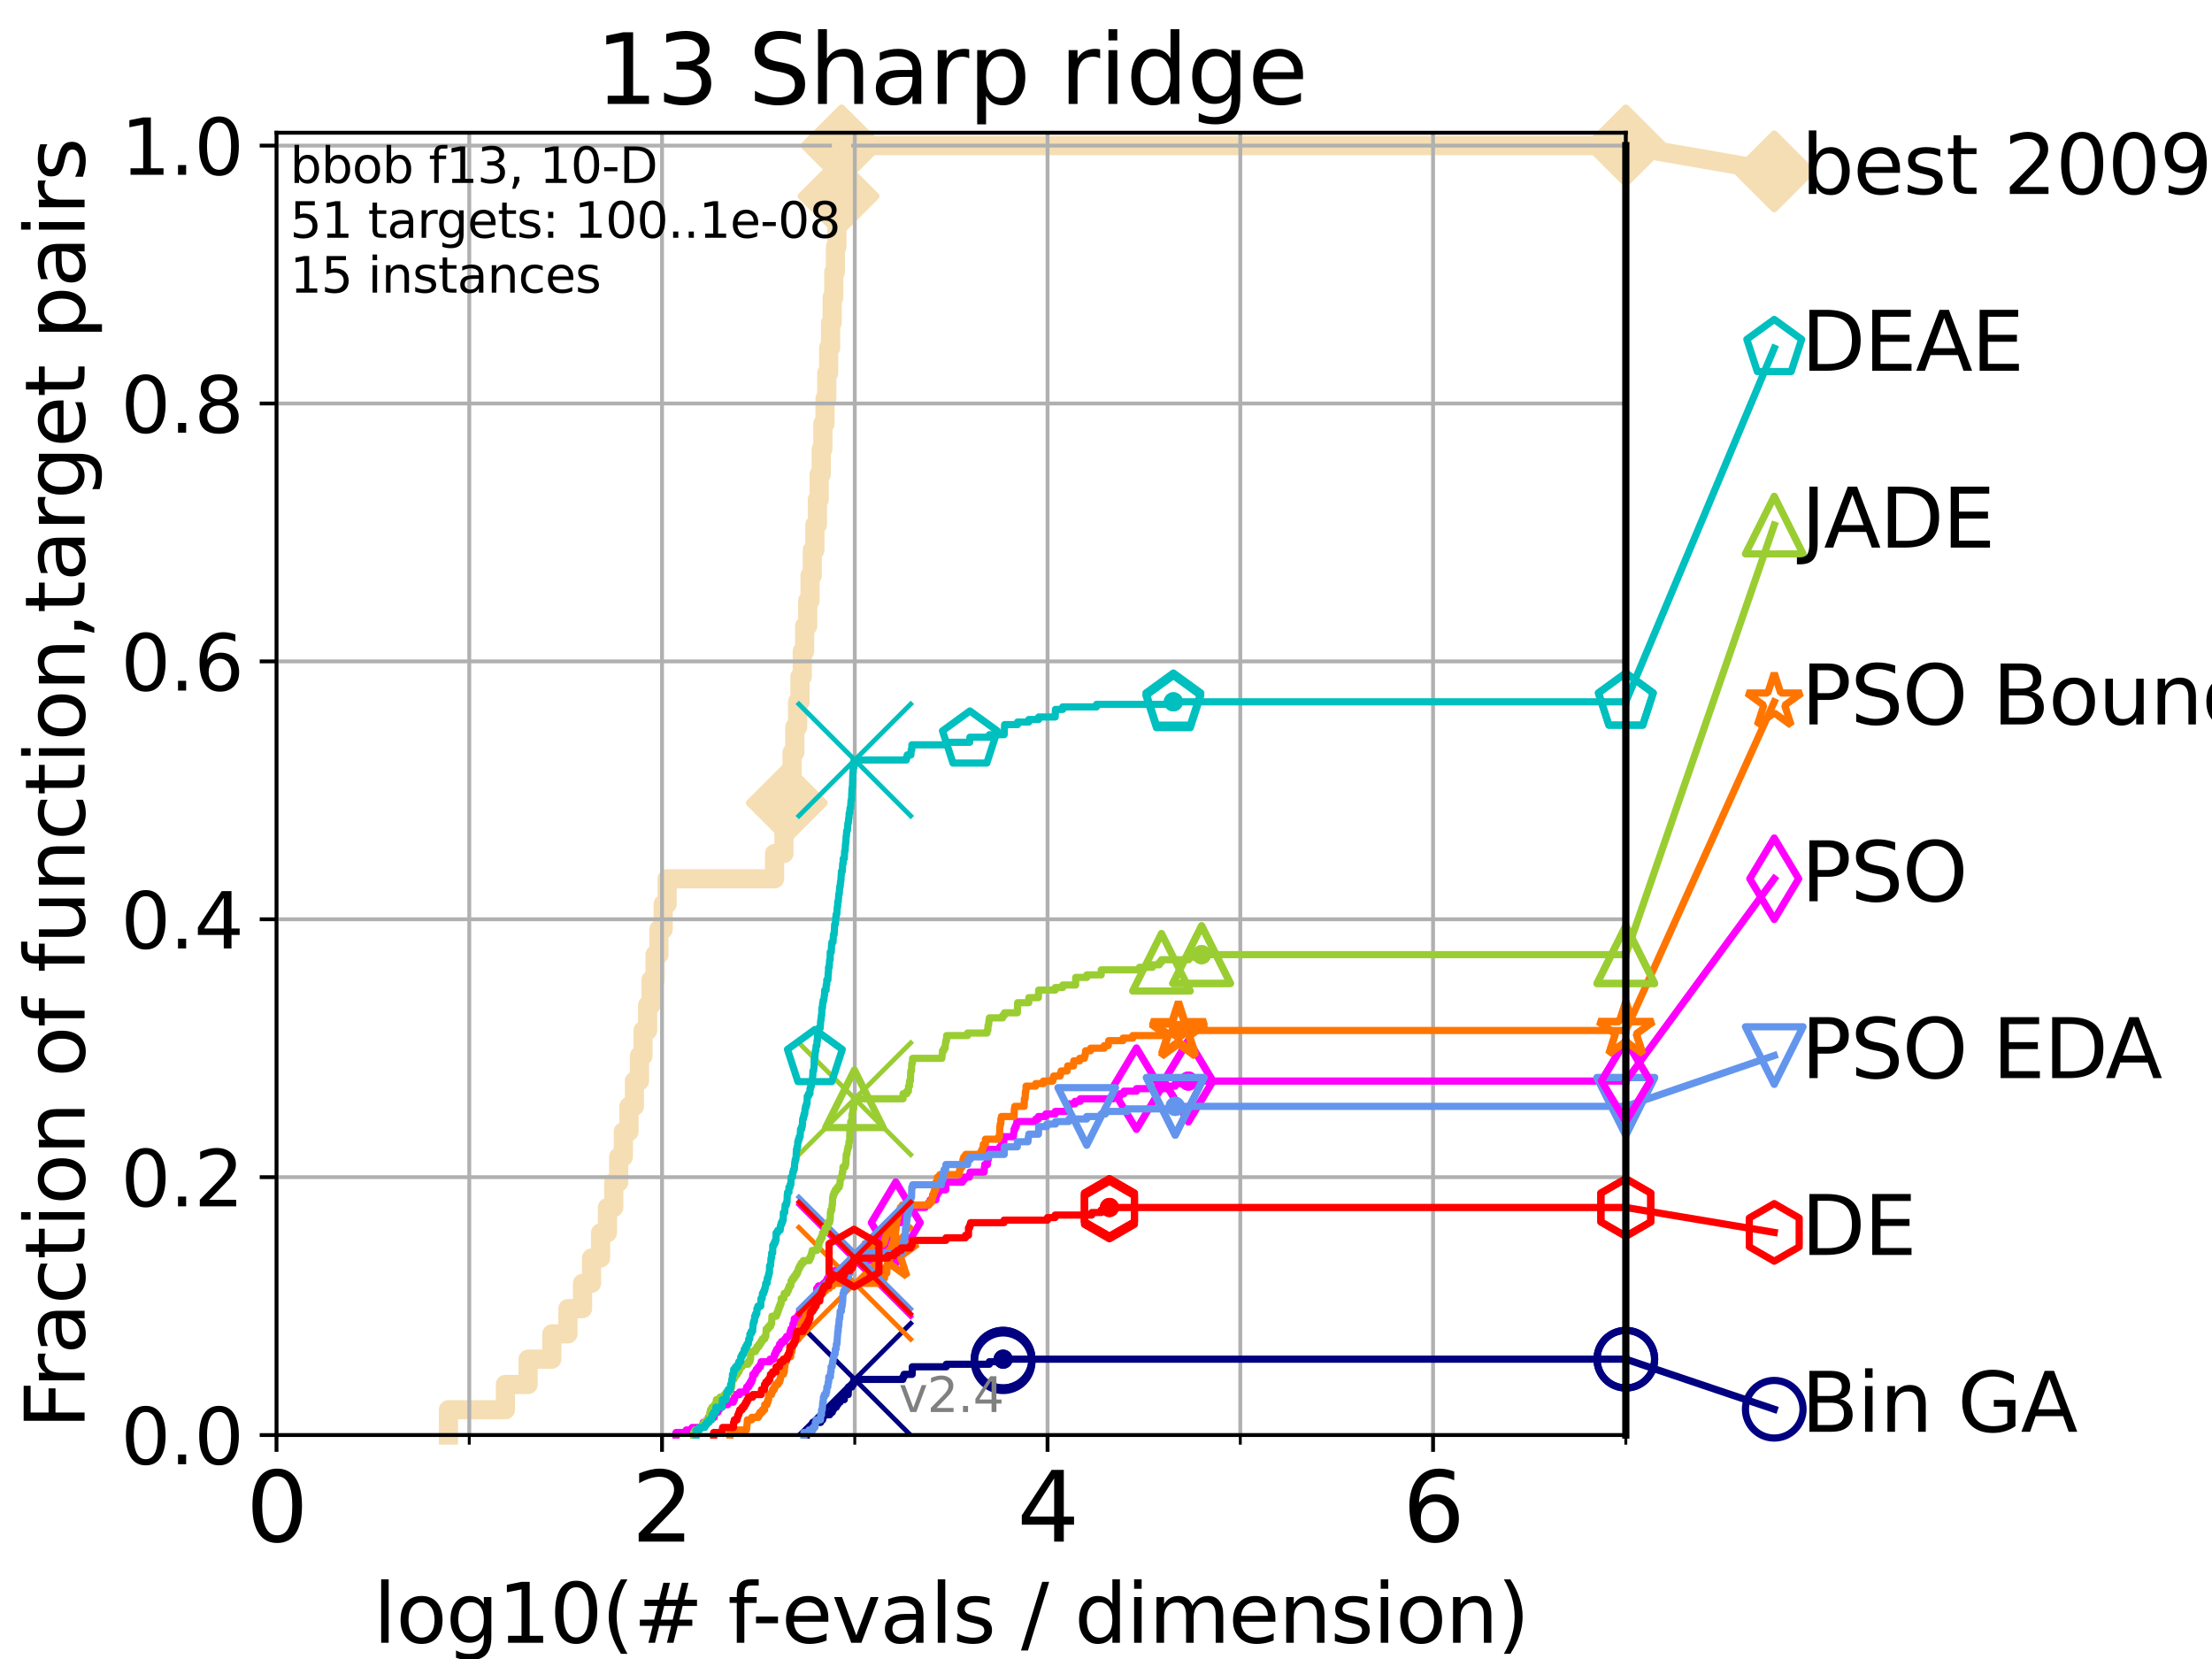 <?xml version="1.0" encoding="utf-8" standalone="no"?>
<!DOCTYPE svg PUBLIC "-//W3C//DTD SVG 1.1//EN"
  "http://www.w3.org/Graphics/SVG/1.1/DTD/svg11.dtd">
<svg height="345.6pt" version="1.1" viewBox="0 0 460.8 345.6" width="460.8pt" xmlns="http://www.w3.org/2000/svg" xmlns:xlink="http://www.w3.org/1999/xlink">
 <defs>
  <style type="text/css">*{stroke-linecap:butt;stroke-linejoin:round;}</style>
 </defs>
 <g id="figure_1">
  <g id="patch_1">
   <path d="M 0 345.6 
L 460.8 345.6 
L 460.8 0 
L 0 0 
z
" style="fill:#ffffff;"/>
  </g>
  <g id="axes_1">
   <g id="patch_2">
    <path d="M 57.6 298.944 
L 338.688 298.944 
L 338.688 27.648 
L 57.6 27.648 
z
" style="fill:#ffffff;"/>
   </g>
   <g id="line2d_1">
    <path d="M 93.422 298.944 
L 93.422 293.677 
L 105.285 293.677 
L 105.285 288.41 
L 110.017 288.41 
L 110.017 283.143 
L 114.947 283.143 
L 114.947 277.877 
L 118.31 277.877 
L 118.31 272.61 
L 121.355 272.61 
L 121.355 267.343 
L 123.233 267.343 
L 123.233 262.076 
L 125.111 262.076 
L 125.111 256.809 
L 126.54 256.809 
L 126.54 251.542 
L 127.861 251.542 
L 127.861 246.275 
L 128.886 246.275 
L 128.886 241.009 
L 129.853 241.009 
L 129.853 235.742 
L 131.031 235.742 
L 131.031 230.475 
L 132.158 230.475 
L 132.158 225.208 
L 133.216 225.208 
L 133.216 219.941 
L 133.954 219.941 
L 133.954 214.674 
L 134.912 214.674 
L 134.912 209.407 
L 135.622 209.407 
L 135.622 204.141 
L 136.457 204.141 
L 136.457 198.874 
L 137.271 198.874 
L 137.271 193.607 
L 138.153 193.607 
L 138.153 188.34 
L 138.976 188.34 
L 138.976 183.073 
L 161.357 183.073 
L 161.357 177.806 
L 163.312 177.806 
L 163.312 172.539 
L 163.915 172.539 
L 163.915 167.272 
L 164.475 167.272 
L 164.475 162.006 
L 165.003 162.006 
L 165.003 156.739 
L 165.576 156.739 
L 165.576 151.472 
L 166.162 151.472 
L 166.162 146.205 
L 166.652 146.205 
L 166.652 140.938 
L 167.129 140.938 
L 167.129 135.671 
L 167.621 135.671 
L 167.621 130.404 
L 168.263 130.404 
L 168.263 125.138 
L 168.749 125.138 
L 168.749 119.871 
L 169.219 119.871 
L 169.219 114.604 
L 169.752 114.604 
L 169.752 109.337 
L 170.278 109.337 
L 170.278 104.07 
L 170.653 104.07 
L 170.653 98.803 
L 171.08 98.803 
L 171.08 93.536 
L 171.42 93.536 
L 171.42 88.27 
L 171.869 88.27 
L 171.869 83.003 
L 172.228 83.003 
L 172.228 77.736 
L 172.619 77.736 
L 172.619 72.469 
L 173.028 72.469 
L 173.028 67.202 
L 173.358 67.202 
L 173.358 61.935 
L 173.686 61.935 
L 173.686 56.668 
L 174.037 56.668 
L 174.037 51.402 
L 174.342 51.402 
L 174.342 46.135 
L 174.686 46.135 
L 174.686 40.868 
L 174.974 40.868 
L 174.974 35.601 
L 175.32 35.601 
L 175.32 30.334 
L 338.688 30.334 
" style="fill:none;stroke:#f5deb3;stroke-linecap:square;stroke-width:4;"/>
   </g>
   <g id="line2d_2">
    <defs>
     <path d="M 0 7.778 
L 7.778 0 
L 0 -7.778 
L -7.778 0 
z
" id="m6f7fc532b7" style="stroke:#f5deb3;stroke-linejoin:miter;stroke-width:1.5;"/>
    </defs>
    <g>
     <use style="fill:#f5deb3;stroke:#f5deb3;stroke-linejoin:miter;stroke-width:1.5;" x="163.915" xlink:href="#m6f7fc532b7" y="167.272"/>
     <use style="fill:#f5deb3;stroke:#f5deb3;stroke-linejoin:miter;stroke-width:1.5;" x="174.686" xlink:href="#m6f7fc532b7" y="40.868"/>
     <use style="fill:#f5deb3;stroke:#f5deb3;stroke-linejoin:miter;stroke-width:1.5;" x="175.32" xlink:href="#m6f7fc532b7" y="30.334"/>
     <use style="fill:#f5deb3;stroke:#f5deb3;stroke-linejoin:miter;stroke-width:1.5;" x="175.32" xlink:href="#m6f7fc532b7" y="30.334"/>
     <use style="fill:#f5deb3;stroke:#f5deb3;stroke-linejoin:miter;stroke-width:1.5;" x="338.688" xlink:href="#m6f7fc532b7" y="30.334"/>
    </g>
   </g>
   <g id="line2d_3">
    <path style="fill:none;stroke:#f5deb3;stroke-linecap:square;stroke-width:4;"/>
    <g/>
   </g>
   <g id="line2d_4">
    <path d="M 338.688 30.334 
L 369.608 35.706 
" style="fill:none;stroke:#f5deb3;stroke-linecap:square;stroke-width:4;"/>
    <g>
     <use style="fill:#f5deb3;stroke:#f5deb3;stroke-linejoin:miter;stroke-width:1.5;" x="338.688" xlink:href="#m6f7fc532b7" y="30.334"/>
     <use style="fill:#f5deb3;stroke:#f5deb3;stroke-linejoin:miter;stroke-width:1.5;" x="369.608" xlink:href="#m6f7fc532b7" y="35.706"/>
    </g>
   </g>
   <g id="matplotlib.axis_1">
    <g id="xtick_1">
     <g id="line2d_5">
      <path clip-path="url(#p589039e9bc)" d="M 57.6 298.944 
L 57.6 27.648 
" style="fill:none;stroke:#b0b0b0;stroke-linecap:square;stroke-width:0.8;"/>
     </g>
     <g id="line2d_6">
      <defs>
       <path d="M 0 0 
L 0 3.5 
" id="m0b1de080ce" style="stroke:#000000;stroke-width:0.8;"/>
      </defs>
      <g>
       <use style="stroke:#000000;stroke-width:0.8;" x="57.6" xlink:href="#m0b1de080ce" y="298.944"/>
      </g>
     </g>
     <g id="text_1">
      <!-- 0 -->
      <g transform="translate(51.237 321.141)scale(0.2 -0.2)">
       <defs>
        <path d="M 2034 4250 
Q 1547 4250 1301 3770 
Q 1056 3291 1056 2328 
Q 1056 1369 1301 889 
Q 1547 409 2034 409 
Q 2525 409 2770 889 
Q 3016 1369 3016 2328 
Q 3016 3291 2770 3770 
Q 2525 4250 2034 4250 
z
M 2034 4750 
Q 2819 4750 3233 4129 
Q 3647 3509 3647 2328 
Q 3647 1150 3233 529 
Q 2819 -91 2034 -91 
Q 1250 -91 836 529 
Q 422 1150 422 2328 
Q 422 3509 836 4129 
Q 1250 4750 2034 4750 
z
" id="DejaVuSans-30" transform="scale(0.016)"/>
       </defs>
       <use xlink:href="#DejaVuSans-30"/>
      </g>
     </g>
    </g>
    <g id="xtick_2">
     <g id="line2d_7">
      <path clip-path="url(#p589039e9bc)" d="M 137.911 298.944 
L 137.911 27.648 
" style="fill:none;stroke:#b0b0b0;stroke-linecap:square;stroke-width:0.8;"/>
     </g>
     <g id="line2d_8">
      <g>
       <use style="stroke:#000000;stroke-width:0.8;" x="137.911" xlink:href="#m0b1de080ce" y="298.944"/>
      </g>
     </g>
     <g id="text_2">
      <!-- 2 -->
      <g transform="translate(131.548 321.141)scale(0.2 -0.2)">
       <defs>
        <path d="M 1228 531 
L 3431 531 
L 3431 0 
L 469 0 
L 469 531 
Q 828 903 1448 1529 
Q 2069 2156 2228 2338 
Q 2531 2678 2651 2914 
Q 2772 3150 2772 3378 
Q 2772 3750 2511 3984 
Q 2250 4219 1831 4219 
Q 1534 4219 1204 4116 
Q 875 4013 500 3803 
L 500 4441 
Q 881 4594 1212 4672 
Q 1544 4750 1819 4750 
Q 2544 4750 2975 4387 
Q 3406 4025 3406 3419 
Q 3406 3131 3298 2873 
Q 3191 2616 2906 2266 
Q 2828 2175 2409 1742 
Q 1991 1309 1228 531 
z
" id="DejaVuSans-32" transform="scale(0.016)"/>
       </defs>
       <use xlink:href="#DejaVuSans-32"/>
      </g>
     </g>
    </g>
    <g id="xtick_3">
     <g id="line2d_9">
      <path clip-path="url(#p589039e9bc)" d="M 218.222 298.944 
L 218.222 27.648 
" style="fill:none;stroke:#b0b0b0;stroke-linecap:square;stroke-width:0.8;"/>
     </g>
     <g id="line2d_10">
      <g>
       <use style="stroke:#000000;stroke-width:0.8;" x="218.222" xlink:href="#m0b1de080ce" y="298.944"/>
      </g>
     </g>
     <g id="text_3">
      <!-- 4 -->
      <g transform="translate(211.859 321.141)scale(0.2 -0.2)">
       <defs>
        <path d="M 2419 4116 
L 825 1625 
L 2419 1625 
L 2419 4116 
z
M 2253 4666 
L 3047 4666 
L 3047 1625 
L 3713 1625 
L 3713 1100 
L 3047 1100 
L 3047 0 
L 2419 0 
L 2419 1100 
L 313 1100 
L 313 1709 
L 2253 4666 
z
" id="DejaVuSans-34" transform="scale(0.016)"/>
       </defs>
       <use xlink:href="#DejaVuSans-34"/>
      </g>
     </g>
    </g>
    <g id="xtick_4">
     <g id="line2d_11">
      <path clip-path="url(#p589039e9bc)" d="M 298.533 298.944 
L 298.533 27.648 
" style="fill:none;stroke:#b0b0b0;stroke-linecap:square;stroke-width:0.8;"/>
     </g>
     <g id="line2d_12">
      <g>
       <use style="stroke:#000000;stroke-width:0.8;" x="298.533" xlink:href="#m0b1de080ce" y="298.944"/>
      </g>
     </g>
     <g id="text_4">
      <!-- 6 -->
      <g transform="translate(292.17 321.141)scale(0.2 -0.2)">
       <defs>
        <path d="M 2113 2584 
Q 1688 2584 1439 2293 
Q 1191 2003 1191 1497 
Q 1191 994 1439 701 
Q 1688 409 2113 409 
Q 2538 409 2786 701 
Q 3034 994 3034 1497 
Q 3034 2003 2786 2293 
Q 2538 2584 2113 2584 
z
M 3366 4563 
L 3366 3988 
Q 3128 4100 2886 4159 
Q 2644 4219 2406 4219 
Q 1781 4219 1451 3797 
Q 1122 3375 1075 2522 
Q 1259 2794 1537 2939 
Q 1816 3084 2150 3084 
Q 2853 3084 3261 2657 
Q 3669 2231 3669 1497 
Q 3669 778 3244 343 
Q 2819 -91 2113 -91 
Q 1303 -91 875 529 
Q 447 1150 447 2328 
Q 447 3434 972 4092 
Q 1497 4750 2381 4750 
Q 2619 4750 2861 4703 
Q 3103 4656 3366 4563 
z
" id="DejaVuSans-36" transform="scale(0.016)"/>
       </defs>
       <use xlink:href="#DejaVuSans-36"/>
      </g>
     </g>
    </g>
    <g id="xtick_5">
     <g id="line2d_13">
      <path clip-path="url(#p589039e9bc)" d="M 97.755 298.944 
L 97.755 27.648 
" style="fill:none;stroke:#b0b0b0;stroke-linecap:square;stroke-width:0.8;"/>
     </g>
     <g id="line2d_14">
      <defs>
       <path d="M 0 0 
L 0 2 
" id="mcfe40d660c" style="stroke:#000000;stroke-width:0.6;"/>
      </defs>
      <g>
       <use style="stroke:#000000;stroke-width:0.6;" x="97.755" xlink:href="#mcfe40d660c" y="298.944"/>
      </g>
     </g>
    </g>
    <g id="xtick_6">
     <g id="line2d_15">
      <path clip-path="url(#p589039e9bc)" d="M 178.066 298.944 
L 178.066 27.648 
" style="fill:none;stroke:#b0b0b0;stroke-linecap:square;stroke-width:0.8;"/>
     </g>
     <g id="line2d_16">
      <g>
       <use style="stroke:#000000;stroke-width:0.6;" x="178.066" xlink:href="#mcfe40d660c" y="298.944"/>
      </g>
     </g>
    </g>
    <g id="xtick_7">
     <g id="line2d_17">
      <path clip-path="url(#p589039e9bc)" d="M 258.377 298.944 
L 258.377 27.648 
" style="fill:none;stroke:#b0b0b0;stroke-linecap:square;stroke-width:0.8;"/>
     </g>
     <g id="line2d_18">
      <g>
       <use style="stroke:#000000;stroke-width:0.6;" x="258.377" xlink:href="#mcfe40d660c" y="298.944"/>
      </g>
     </g>
    </g>
    <g id="xtick_8">
     <g id="line2d_19">
      <path clip-path="url(#p589039e9bc)" d="M 338.688 298.944 
L 338.688 27.648 
" style="fill:none;stroke:#b0b0b0;stroke-linecap:square;stroke-width:0.8;"/>
     </g>
     <g id="line2d_20">
      <g>
       <use style="stroke:#000000;stroke-width:0.6;" x="338.688" xlink:href="#mcfe40d660c" y="298.944"/>
      </g>
     </g>
    </g>
    <g id="text_5">
     <!-- log10(# f-evals / dimension) -->
     <g transform="translate(77.764 342.218)scale(0.17 -0.17)">
      <defs>
       <path d="M 603 4863 
L 1178 4863 
L 1178 0 
L 603 0 
L 603 4863 
z
" id="DejaVuSans-6c" transform="scale(0.016)"/>
       <path d="M 1959 3097 
Q 1497 3097 1228 2736 
Q 959 2375 959 1747 
Q 959 1119 1226 758 
Q 1494 397 1959 397 
Q 2419 397 2687 759 
Q 2956 1122 2956 1747 
Q 2956 2369 2687 2733 
Q 2419 3097 1959 3097 
z
M 1959 3584 
Q 2709 3584 3137 3096 
Q 3566 2609 3566 1747 
Q 3566 888 3137 398 
Q 2709 -91 1959 -91 
Q 1206 -91 779 398 
Q 353 888 353 1747 
Q 353 2609 779 3096 
Q 1206 3584 1959 3584 
z
" id="DejaVuSans-6f" transform="scale(0.016)"/>
       <path d="M 2906 1791 
Q 2906 2416 2648 2759 
Q 2391 3103 1925 3103 
Q 1463 3103 1205 2759 
Q 947 2416 947 1791 
Q 947 1169 1205 825 
Q 1463 481 1925 481 
Q 2391 481 2648 825 
Q 2906 1169 2906 1791 
z
M 3481 434 
Q 3481 -459 3084 -895 
Q 2688 -1331 1869 -1331 
Q 1566 -1331 1297 -1286 
Q 1028 -1241 775 -1147 
L 775 -588 
Q 1028 -725 1275 -790 
Q 1522 -856 1778 -856 
Q 2344 -856 2625 -561 
Q 2906 -266 2906 331 
L 2906 616 
Q 2728 306 2450 153 
Q 2172 0 1784 0 
Q 1141 0 747 490 
Q 353 981 353 1791 
Q 353 2603 747 3093 
Q 1141 3584 1784 3584 
Q 2172 3584 2450 3431 
Q 2728 3278 2906 2969 
L 2906 3500 
L 3481 3500 
L 3481 434 
z
" id="DejaVuSans-67" transform="scale(0.016)"/>
       <path d="M 794 531 
L 1825 531 
L 1825 4091 
L 703 3866 
L 703 4441 
L 1819 4666 
L 2450 4666 
L 2450 531 
L 3481 531 
L 3481 0 
L 794 0 
L 794 531 
z
" id="DejaVuSans-31" transform="scale(0.016)"/>
       <path d="M 1984 4856 
Q 1566 4138 1362 3434 
Q 1159 2731 1159 2009 
Q 1159 1288 1364 580 
Q 1569 -128 1984 -844 
L 1484 -844 
Q 1016 -109 783 600 
Q 550 1309 550 2009 
Q 550 2706 781 3412 
Q 1013 4119 1484 4856 
L 1984 4856 
z
" id="DejaVuSans-28" transform="scale(0.016)"/>
       <path d="M 3272 2816 
L 2363 2816 
L 2100 1772 
L 3016 1772 
L 3272 2816 
z
M 2803 4594 
L 2478 3297 
L 3391 3297 
L 3719 4594 
L 4219 4594 
L 3897 3297 
L 4872 3297 
L 4872 2816 
L 3775 2816 
L 3519 1772 
L 4513 1772 
L 4513 1294 
L 3397 1294 
L 3072 0 
L 2572 0 
L 2894 1294 
L 1978 1294 
L 1656 0 
L 1153 0 
L 1478 1294 
L 494 1294 
L 494 1772 
L 1594 1772 
L 1856 2816 
L 850 2816 
L 850 3297 
L 1978 3297 
L 2297 4594 
L 2803 4594 
z
" id="DejaVuSans-23" transform="scale(0.016)"/>
       <path id="DejaVuSans-20" transform="scale(0.016)"/>
       <path d="M 2375 4863 
L 2375 4384 
L 1825 4384 
Q 1516 4384 1395 4259 
Q 1275 4134 1275 3809 
L 1275 3500 
L 2222 3500 
L 2222 3053 
L 1275 3053 
L 1275 0 
L 697 0 
L 697 3053 
L 147 3053 
L 147 3500 
L 697 3500 
L 697 3744 
Q 697 4328 969 4595 
Q 1241 4863 1831 4863 
L 2375 4863 
z
" id="DejaVuSans-66" transform="scale(0.016)"/>
       <path d="M 313 2009 
L 1997 2009 
L 1997 1497 
L 313 1497 
L 313 2009 
z
" id="DejaVuSans-2d" transform="scale(0.016)"/>
       <path d="M 3597 1894 
L 3597 1613 
L 953 1613 
Q 991 1019 1311 708 
Q 1631 397 2203 397 
Q 2534 397 2845 478 
Q 3156 559 3463 722 
L 3463 178 
Q 3153 47 2828 -22 
Q 2503 -91 2169 -91 
Q 1331 -91 842 396 
Q 353 884 353 1716 
Q 353 2575 817 3079 
Q 1281 3584 2069 3584 
Q 2775 3584 3186 3129 
Q 3597 2675 3597 1894 
z
M 3022 2063 
Q 3016 2534 2758 2815 
Q 2500 3097 2075 3097 
Q 1594 3097 1305 2825 
Q 1016 2553 972 2059 
L 3022 2063 
z
" id="DejaVuSans-65" transform="scale(0.016)"/>
       <path d="M 191 3500 
L 800 3500 
L 1894 563 
L 2988 3500 
L 3597 3500 
L 2284 0 
L 1503 0 
L 191 3500 
z
" id="DejaVuSans-76" transform="scale(0.016)"/>
       <path d="M 2194 1759 
Q 1497 1759 1228 1600 
Q 959 1441 959 1056 
Q 959 750 1161 570 
Q 1363 391 1709 391 
Q 2188 391 2477 730 
Q 2766 1069 2766 1631 
L 2766 1759 
L 2194 1759 
z
M 3341 1997 
L 3341 0 
L 2766 0 
L 2766 531 
Q 2569 213 2275 61 
Q 1981 -91 1556 -91 
Q 1019 -91 701 211 
Q 384 513 384 1019 
Q 384 1609 779 1909 
Q 1175 2209 1959 2209 
L 2766 2209 
L 2766 2266 
Q 2766 2663 2505 2880 
Q 2244 3097 1772 3097 
Q 1472 3097 1187 3025 
Q 903 2953 641 2809 
L 641 3341 
Q 956 3463 1253 3523 
Q 1550 3584 1831 3584 
Q 2591 3584 2966 3190 
Q 3341 2797 3341 1997 
z
" id="DejaVuSans-61" transform="scale(0.016)"/>
       <path d="M 2834 3397 
L 2834 2853 
Q 2591 2978 2328 3040 
Q 2066 3103 1784 3103 
Q 1356 3103 1142 2972 
Q 928 2841 928 2578 
Q 928 2378 1081 2264 
Q 1234 2150 1697 2047 
L 1894 2003 
Q 2506 1872 2764 1633 
Q 3022 1394 3022 966 
Q 3022 478 2636 193 
Q 2250 -91 1575 -91 
Q 1294 -91 989 -36 
Q 684 19 347 128 
L 347 722 
Q 666 556 975 473 
Q 1284 391 1588 391 
Q 1994 391 2212 530 
Q 2431 669 2431 922 
Q 2431 1156 2273 1281 
Q 2116 1406 1581 1522 
L 1381 1569 
Q 847 1681 609 1914 
Q 372 2147 372 2553 
Q 372 3047 722 3315 
Q 1072 3584 1716 3584 
Q 2034 3584 2315 3537 
Q 2597 3491 2834 3397 
z
" id="DejaVuSans-73" transform="scale(0.016)"/>
       <path d="M 1625 4666 
L 2156 4666 
L 531 -594 
L 0 -594 
L 1625 4666 
z
" id="DejaVuSans-2f" transform="scale(0.016)"/>
       <path d="M 2906 2969 
L 2906 4863 
L 3481 4863 
L 3481 0 
L 2906 0 
L 2906 525 
Q 2725 213 2448 61 
Q 2172 -91 1784 -91 
Q 1150 -91 751 415 
Q 353 922 353 1747 
Q 353 2572 751 3078 
Q 1150 3584 1784 3584 
Q 2172 3584 2448 3432 
Q 2725 3281 2906 2969 
z
M 947 1747 
Q 947 1113 1208 752 
Q 1469 391 1925 391 
Q 2381 391 2643 752 
Q 2906 1113 2906 1747 
Q 2906 2381 2643 2742 
Q 2381 3103 1925 3103 
Q 1469 3103 1208 2742 
Q 947 2381 947 1747 
z
" id="DejaVuSans-64" transform="scale(0.016)"/>
       <path d="M 603 3500 
L 1178 3500 
L 1178 0 
L 603 0 
L 603 3500 
z
M 603 4863 
L 1178 4863 
L 1178 4134 
L 603 4134 
L 603 4863 
z
" id="DejaVuSans-69" transform="scale(0.016)"/>
       <path d="M 3328 2828 
Q 3544 3216 3844 3400 
Q 4144 3584 4550 3584 
Q 5097 3584 5394 3201 
Q 5691 2819 5691 2113 
L 5691 0 
L 5113 0 
L 5113 2094 
Q 5113 2597 4934 2840 
Q 4756 3084 4391 3084 
Q 3944 3084 3684 2787 
Q 3425 2491 3425 1978 
L 3425 0 
L 2847 0 
L 2847 2094 
Q 2847 2600 2669 2842 
Q 2491 3084 2119 3084 
Q 1678 3084 1418 2786 
Q 1159 2488 1159 1978 
L 1159 0 
L 581 0 
L 581 3500 
L 1159 3500 
L 1159 2956 
Q 1356 3278 1631 3431 
Q 1906 3584 2284 3584 
Q 2666 3584 2933 3390 
Q 3200 3197 3328 2828 
z
" id="DejaVuSans-6d" transform="scale(0.016)"/>
       <path d="M 3513 2113 
L 3513 0 
L 2938 0 
L 2938 2094 
Q 2938 2591 2744 2837 
Q 2550 3084 2163 3084 
Q 1697 3084 1428 2787 
Q 1159 2491 1159 1978 
L 1159 0 
L 581 0 
L 581 3500 
L 1159 3500 
L 1159 2956 
Q 1366 3272 1645 3428 
Q 1925 3584 2291 3584 
Q 2894 3584 3203 3211 
Q 3513 2838 3513 2113 
z
" id="DejaVuSans-6e" transform="scale(0.016)"/>
       <path d="M 513 4856 
L 1013 4856 
Q 1481 4119 1714 3412 
Q 1947 2706 1947 2009 
Q 1947 1309 1714 600 
Q 1481 -109 1013 -844 
L 513 -844 
Q 928 -128 1133 580 
Q 1338 1288 1338 2009 
Q 1338 2731 1133 3434 
Q 928 4138 513 4856 
z
" id="DejaVuSans-29" transform="scale(0.016)"/>
      </defs>
      <use xlink:href="#DejaVuSans-6c"/>
      <use x="27.783" xlink:href="#DejaVuSans-6f"/>
      <use x="88.965" xlink:href="#DejaVuSans-67"/>
      <use x="152.441" xlink:href="#DejaVuSans-31"/>
      <use x="216.064" xlink:href="#DejaVuSans-30"/>
      <use x="279.688" xlink:href="#DejaVuSans-28"/>
      <use x="318.701" xlink:href="#DejaVuSans-23"/>
      <use x="402.49" xlink:href="#DejaVuSans-20"/>
      <use x="434.277" xlink:href="#DejaVuSans-66"/>
      <use x="463.982" xlink:href="#DejaVuSans-2d"/>
      <use x="500.066" xlink:href="#DejaVuSans-65"/>
      <use x="561.59" xlink:href="#DejaVuSans-76"/>
      <use x="620.77" xlink:href="#DejaVuSans-61"/>
      <use x="682.049" xlink:href="#DejaVuSans-6c"/>
      <use x="709.832" xlink:href="#DejaVuSans-73"/>
      <use x="761.932" xlink:href="#DejaVuSans-20"/>
      <use x="793.719" xlink:href="#DejaVuSans-2f"/>
      <use x="827.41" xlink:href="#DejaVuSans-20"/>
      <use x="859.197" xlink:href="#DejaVuSans-64"/>
      <use x="922.674" xlink:href="#DejaVuSans-69"/>
      <use x="950.457" xlink:href="#DejaVuSans-6d"/>
      <use x="1047.869" xlink:href="#DejaVuSans-65"/>
      <use x="1109.393" xlink:href="#DejaVuSans-6e"/>
      <use x="1172.771" xlink:href="#DejaVuSans-73"/>
      <use x="1224.871" xlink:href="#DejaVuSans-69"/>
      <use x="1252.654" xlink:href="#DejaVuSans-6f"/>
      <use x="1313.836" xlink:href="#DejaVuSans-6e"/>
      <use x="1377.215" xlink:href="#DejaVuSans-29"/>
     </g>
    </g>
   </g>
   <g id="matplotlib.axis_2">
    <g id="ytick_1">
     <g id="line2d_21">
      <path clip-path="url(#p589039e9bc)" d="M 57.6 298.944 
L 338.688 298.944 
" style="fill:none;stroke:#b0b0b0;stroke-linecap:square;stroke-width:0.8;"/>
     </g>
     <g id="line2d_22">
      <defs>
       <path d="M 0 0 
L -3.5 0 
" id="m03bd39ce00" style="stroke:#000000;stroke-width:0.8;"/>
      </defs>
      <g>
       <use style="stroke:#000000;stroke-width:0.8;" x="57.6" xlink:href="#m03bd39ce00" y="298.944"/>
      </g>
     </g>
     <g id="text_6">
      <!-- 0.0 -->
      <g transform="translate(25.155 305.023)scale(0.16 -0.16)">
       <defs>
        <path d="M 684 794 
L 1344 794 
L 1344 0 
L 684 0 
L 684 794 
z
" id="DejaVuSans-2e" transform="scale(0.016)"/>
       </defs>
       <use xlink:href="#DejaVuSans-30"/>
       <use x="63.623" xlink:href="#DejaVuSans-2e"/>
       <use x="95.41" xlink:href="#DejaVuSans-30"/>
      </g>
     </g>
    </g>
    <g id="ytick_2">
     <g id="line2d_23">
      <path clip-path="url(#p589039e9bc)" d="M 57.6 245.222 
L 338.688 245.222 
" style="fill:none;stroke:#b0b0b0;stroke-linecap:square;stroke-width:0.8;"/>
     </g>
     <g id="line2d_24">
      <g>
       <use style="stroke:#000000;stroke-width:0.8;" x="57.6" xlink:href="#m03bd39ce00" y="245.222"/>
      </g>
     </g>
     <g id="text_7">
      <!-- 0.2 -->
      <g transform="translate(25.155 251.301)scale(0.16 -0.16)">
       <use xlink:href="#DejaVuSans-30"/>
       <use x="63.623" xlink:href="#DejaVuSans-2e"/>
       <use x="95.41" xlink:href="#DejaVuSans-32"/>
      </g>
     </g>
    </g>
    <g id="ytick_3">
     <g id="line2d_25">
      <path clip-path="url(#p589039e9bc)" d="M 57.6 191.5 
L 338.688 191.5 
" style="fill:none;stroke:#b0b0b0;stroke-linecap:square;stroke-width:0.8;"/>
     </g>
     <g id="line2d_26">
      <g>
       <use style="stroke:#000000;stroke-width:0.8;" x="57.6" xlink:href="#m03bd39ce00" y="191.5"/>
      </g>
     </g>
     <g id="text_8">
      <!-- 0.4 -->
      <g transform="translate(25.155 197.579)scale(0.16 -0.16)">
       <use xlink:href="#DejaVuSans-30"/>
       <use x="63.623" xlink:href="#DejaVuSans-2e"/>
       <use x="95.41" xlink:href="#DejaVuSans-34"/>
      </g>
     </g>
    </g>
    <g id="ytick_4">
     <g id="line2d_27">
      <path clip-path="url(#p589039e9bc)" d="M 57.6 137.778 
L 338.688 137.778 
" style="fill:none;stroke:#b0b0b0;stroke-linecap:square;stroke-width:0.8;"/>
     </g>
     <g id="line2d_28">
      <g>
       <use style="stroke:#000000;stroke-width:0.8;" x="57.6" xlink:href="#m03bd39ce00" y="137.778"/>
      </g>
     </g>
     <g id="text_9">
      <!-- 0.6 -->
      <g transform="translate(25.155 143.857)scale(0.16 -0.16)">
       <use xlink:href="#DejaVuSans-30"/>
       <use x="63.623" xlink:href="#DejaVuSans-2e"/>
       <use x="95.41" xlink:href="#DejaVuSans-36"/>
      </g>
     </g>
    </g>
    <g id="ytick_5">
     <g id="line2d_29">
      <path clip-path="url(#p589039e9bc)" d="M 57.6 84.056 
L 338.688 84.056 
" style="fill:none;stroke:#b0b0b0;stroke-linecap:square;stroke-width:0.8;"/>
     </g>
     <g id="line2d_30">
      <g>
       <use style="stroke:#000000;stroke-width:0.8;" x="57.6" xlink:href="#m03bd39ce00" y="84.056"/>
      </g>
     </g>
     <g id="text_10">
      <!-- 0.8 -->
      <g transform="translate(25.155 90.135)scale(0.16 -0.16)">
       <defs>
        <path d="M 2034 2216 
Q 1584 2216 1326 1975 
Q 1069 1734 1069 1313 
Q 1069 891 1326 650 
Q 1584 409 2034 409 
Q 2484 409 2743 651 
Q 3003 894 3003 1313 
Q 3003 1734 2745 1975 
Q 2488 2216 2034 2216 
z
M 1403 2484 
Q 997 2584 770 2862 
Q 544 3141 544 3541 
Q 544 4100 942 4425 
Q 1341 4750 2034 4750 
Q 2731 4750 3128 4425 
Q 3525 4100 3525 3541 
Q 3525 3141 3298 2862 
Q 3072 2584 2669 2484 
Q 3125 2378 3379 2068 
Q 3634 1759 3634 1313 
Q 3634 634 3220 271 
Q 2806 -91 2034 -91 
Q 1263 -91 848 271 
Q 434 634 434 1313 
Q 434 1759 690 2068 
Q 947 2378 1403 2484 
z
M 1172 3481 
Q 1172 3119 1398 2916 
Q 1625 2713 2034 2713 
Q 2441 2713 2670 2916 
Q 2900 3119 2900 3481 
Q 2900 3844 2670 4047 
Q 2441 4250 2034 4250 
Q 1625 4250 1398 4047 
Q 1172 3844 1172 3481 
z
" id="DejaVuSans-38" transform="scale(0.016)"/>
       </defs>
       <use xlink:href="#DejaVuSans-30"/>
       <use x="63.623" xlink:href="#DejaVuSans-2e"/>
       <use x="95.41" xlink:href="#DejaVuSans-38"/>
      </g>
     </g>
    </g>
    <g id="ytick_6">
     <g id="line2d_31">
      <path clip-path="url(#p589039e9bc)" d="M 57.6 30.334 
L 338.688 30.334 
" style="fill:none;stroke:#b0b0b0;stroke-linecap:square;stroke-width:0.8;"/>
     </g>
     <g id="line2d_32">
      <g>
       <use style="stroke:#000000;stroke-width:0.8;" x="57.6" xlink:href="#m03bd39ce00" y="30.334"/>
      </g>
     </g>
     <g id="text_11">
      <!-- 1.0 -->
      <g transform="translate(25.155 36.413)scale(0.16 -0.16)">
       <use xlink:href="#DejaVuSans-31"/>
       <use x="63.623" xlink:href="#DejaVuSans-2e"/>
       <use x="95.41" xlink:href="#DejaVuSans-30"/>
      </g>
     </g>
    </g>
    <g id="text_12">
     <!-- Fraction of function,target pairs -->
     <g transform="translate(17.62 297.681)rotate(-90)scale(0.17 -0.17)">
      <defs>
       <path d="M 628 4666 
L 3309 4666 
L 3309 4134 
L 1259 4134 
L 1259 2759 
L 3109 2759 
L 3109 2228 
L 1259 2228 
L 1259 0 
L 628 0 
L 628 4666 
z
" id="DejaVuSans-46" transform="scale(0.016)"/>
       <path d="M 2631 2963 
Q 2534 3019 2420 3045 
Q 2306 3072 2169 3072 
Q 1681 3072 1420 2755 
Q 1159 2438 1159 1844 
L 1159 0 
L 581 0 
L 581 3500 
L 1159 3500 
L 1159 2956 
Q 1341 3275 1631 3429 
Q 1922 3584 2338 3584 
Q 2397 3584 2469 3576 
Q 2541 3569 2628 3553 
L 2631 2963 
z
" id="DejaVuSans-72" transform="scale(0.016)"/>
       <path d="M 3122 3366 
L 3122 2828 
Q 2878 2963 2633 3030 
Q 2388 3097 2138 3097 
Q 1578 3097 1268 2742 
Q 959 2388 959 1747 
Q 959 1106 1268 751 
Q 1578 397 2138 397 
Q 2388 397 2633 464 
Q 2878 531 3122 666 
L 3122 134 
Q 2881 22 2623 -34 
Q 2366 -91 2075 -91 
Q 1284 -91 818 406 
Q 353 903 353 1747 
Q 353 2603 823 3093 
Q 1294 3584 2113 3584 
Q 2378 3584 2631 3529 
Q 2884 3475 3122 3366 
z
" id="DejaVuSans-63" transform="scale(0.016)"/>
       <path d="M 1172 4494 
L 1172 3500 
L 2356 3500 
L 2356 3053 
L 1172 3053 
L 1172 1153 
Q 1172 725 1289 603 
Q 1406 481 1766 481 
L 2356 481 
L 2356 0 
L 1766 0 
Q 1100 0 847 248 
Q 594 497 594 1153 
L 594 3053 
L 172 3053 
L 172 3500 
L 594 3500 
L 594 4494 
L 1172 4494 
z
" id="DejaVuSans-74" transform="scale(0.016)"/>
       <path d="M 544 1381 
L 544 3500 
L 1119 3500 
L 1119 1403 
Q 1119 906 1312 657 
Q 1506 409 1894 409 
Q 2359 409 2629 706 
Q 2900 1003 2900 1516 
L 2900 3500 
L 3475 3500 
L 3475 0 
L 2900 0 
L 2900 538 
Q 2691 219 2414 64 
Q 2138 -91 1772 -91 
Q 1169 -91 856 284 
Q 544 659 544 1381 
z
M 1991 3584 
L 1991 3584 
z
" id="DejaVuSans-75" transform="scale(0.016)"/>
       <path d="M 750 794 
L 1409 794 
L 1409 256 
L 897 -744 
L 494 -744 
L 750 256 
L 750 794 
z
" id="DejaVuSans-2c" transform="scale(0.016)"/>
       <path d="M 1159 525 
L 1159 -1331 
L 581 -1331 
L 581 3500 
L 1159 3500 
L 1159 2969 
Q 1341 3281 1617 3432 
Q 1894 3584 2278 3584 
Q 2916 3584 3314 3078 
Q 3713 2572 3713 1747 
Q 3713 922 3314 415 
Q 2916 -91 2278 -91 
Q 1894 -91 1617 61 
Q 1341 213 1159 525 
z
M 3116 1747 
Q 3116 2381 2855 2742 
Q 2594 3103 2138 3103 
Q 1681 3103 1420 2742 
Q 1159 2381 1159 1747 
Q 1159 1113 1420 752 
Q 1681 391 2138 391 
Q 2594 391 2855 752 
Q 3116 1113 3116 1747 
z
" id="DejaVuSans-70" transform="scale(0.016)"/>
      </defs>
      <use xlink:href="#DejaVuSans-46"/>
      <use x="50.27" xlink:href="#DejaVuSans-72"/>
      <use x="91.383" xlink:href="#DejaVuSans-61"/>
      <use x="152.662" xlink:href="#DejaVuSans-63"/>
      <use x="207.643" xlink:href="#DejaVuSans-74"/>
      <use x="246.852" xlink:href="#DejaVuSans-69"/>
      <use x="274.635" xlink:href="#DejaVuSans-6f"/>
      <use x="335.816" xlink:href="#DejaVuSans-6e"/>
      <use x="399.195" xlink:href="#DejaVuSans-20"/>
      <use x="430.982" xlink:href="#DejaVuSans-6f"/>
      <use x="492.164" xlink:href="#DejaVuSans-66"/>
      <use x="527.369" xlink:href="#DejaVuSans-20"/>
      <use x="559.156" xlink:href="#DejaVuSans-66"/>
      <use x="594.361" xlink:href="#DejaVuSans-75"/>
      <use x="657.74" xlink:href="#DejaVuSans-6e"/>
      <use x="721.119" xlink:href="#DejaVuSans-63"/>
      <use x="776.1" xlink:href="#DejaVuSans-74"/>
      <use x="815.309" xlink:href="#DejaVuSans-69"/>
      <use x="843.092" xlink:href="#DejaVuSans-6f"/>
      <use x="904.273" xlink:href="#DejaVuSans-6e"/>
      <use x="967.652" xlink:href="#DejaVuSans-2c"/>
      <use x="999.439" xlink:href="#DejaVuSans-74"/>
      <use x="1038.648" xlink:href="#DejaVuSans-61"/>
      <use x="1099.928" xlink:href="#DejaVuSans-72"/>
      <use x="1139.291" xlink:href="#DejaVuSans-67"/>
      <use x="1202.768" xlink:href="#DejaVuSans-65"/>
      <use x="1264.291" xlink:href="#DejaVuSans-74"/>
      <use x="1303.5" xlink:href="#DejaVuSans-20"/>
      <use x="1335.287" xlink:href="#DejaVuSans-70"/>
      <use x="1398.764" xlink:href="#DejaVuSans-61"/>
      <use x="1460.043" xlink:href="#DejaVuSans-69"/>
      <use x="1487.826" xlink:href="#DejaVuSans-72"/>
      <use x="1528.939" xlink:href="#DejaVuSans-73"/>
     </g>
    </g>
   </g>
   <g id="line2d_33">
    <defs>
     <path d="M 0 1.5 
C 0.398 1.5 0.779 1.342 1.061 1.061 
C 1.342 0.779 1.5 0.398 1.5 0 
C 1.5 -0.398 1.342 -0.779 1.061 -1.061 
C 0.779 -1.342 0.398 -1.5 0 -1.5 
C -0.398 -1.5 -0.779 -1.342 -1.061 -1.061 
C -1.342 -0.779 -1.5 -0.398 -1.5 0 
C -1.5 0.398 -1.342 0.779 -1.061 1.061 
C -0.779 1.342 -0.398 1.5 0 1.5 
z
" id="m2907d83ad8" style="stroke:#f5deb3;"/>
    </defs>
    <g>
     <use style="fill:#f5deb3;stroke:#f5deb3;" x="175.32" xlink:href="#m2907d83ad8" y="30.334"/>
     <use style="fill:#f5deb3;stroke:#f5deb3;" x="175.32" xlink:href="#m2907d83ad8" y="30.334"/>
    </g>
   </g>
   <g id="line2d_34">
    <defs>
     <path d="M 0 1.5 
C 0.398 1.5 0.779 1.342 1.061 1.061 
C 1.342 0.779 1.5 0.398 1.5 0 
C 1.5 -0.398 1.342 -0.779 1.061 -1.061 
C 0.779 -1.342 0.398 -1.5 0 -1.5 
C -0.398 -1.5 -0.779 -1.342 -1.061 -1.061 
C -1.342 -0.779 -1.5 -0.398 -1.5 0 
C -1.5 0.398 -1.342 0.779 -1.061 1.061 
C -0.779 1.342 -0.398 1.5 0 1.5 
z
" id="m53a7c128ff" style="stroke:#000080;"/>
    </defs>
    <g>
     <use style="fill:#000080;stroke:#000080;" x="208.972" xlink:href="#m53a7c128ff" y="283.143"/>
     <use style="fill:#000080;stroke:#000080;" x="208.972" xlink:href="#m53a7c128ff" y="283.143"/>
    </g>
   </g>
   <g id="line2d_35">
    <path d="M 167.967 298.944 
L 167.967 298.417 
L 168.042 298.417 
L 168.042 297.891 
L 169.227 297.891 
L 169.227 297.364 
L 169.282 297.364 
L 169.282 296.837 
L 169.311 296.837 
L 169.311 296.311 
L 170.959 296.311 
L 170.959 295.784 
L 171.366 295.784 
L 171.366 295.257 
L 171.542 295.257 
L 171.542 294.731 
L 172.848 294.731 
L 172.848 294.204 
L 173.379 294.204 
L 173.379 293.677 
L 173.639 293.677 
L 173.639 293.15 
L 174.21 293.15 
L 174.21 292.624 
L 174.542 292.624 
L 174.542 292.097 
L 175.026 292.097 
L 175.026 291.57 
L 175.881 291.57 
L 175.881 291.044 
L 175.91 291.044 
L 175.91 290.517 
L 176.703 290.517 
L 176.703 289.99 
L 176.731 289.99 
L 176.731 289.464 
L 176.765 289.464 
L 176.765 288.937 
L 177.456 288.937 
L 177.456 288.41 
L 177.801 288.41 
L 177.801 287.884 
L 177.847 287.884 
L 177.847 287.357 
L 188.081 287.357 
L 188.081 286.83 
L 188.332 286.83 
L 188.332 286.304 
L 190.022 286.304 
L 190.022 285.777 
L 190.045 285.777 
L 190.045 284.723 
L 197.137 284.723 
L 197.137 284.197 
L 206.09 284.197 
L 206.09 283.67 
L 208.972 283.67 
L 208.972 283.143 
L 338.688 283.143 
" style="fill:none;stroke:#000080;stroke-linecap:square;stroke-width:1.5;"/>
   </g>
   <g id="line2d_36">
    <defs>
     <path d="M 0 6 
C 1.591 6 3.117 5.368 4.243 4.243 
C 5.368 3.117 6 1.591 6 0 
C 6 -1.591 5.368 -3.117 4.243 -4.243 
C 3.117 -5.368 1.591 -6 0 -6 
C -1.591 -6 -3.117 -5.368 -4.243 -4.243 
C -5.368 -3.117 -6 -1.591 -6 0 
C -6 1.591 -5.368 3.117 -4.243 4.243 
C -3.117 5.368 -1.591 6 0 6 
z
" id="md1c989d5c2" style="stroke:#000080;stroke-width:1.5;"/>
    </defs>
    <g>
     <use style="fill-opacity:0;stroke:#000080;stroke-width:1.5;" x="208.972" xlink:href="#md1c989d5c2" y="283.67"/>
     <use style="fill-opacity:0;stroke:#000080;stroke-width:1.5;" x="208.972" xlink:href="#md1c989d5c2" y="283.143"/>
     <use style="fill-opacity:0;stroke:#000080;stroke-width:1.5;" x="208.972" xlink:href="#md1c989d5c2" y="283.143"/>
     <use style="fill-opacity:0;stroke:#000080;stroke-width:1.5;" x="338.688" xlink:href="#md1c989d5c2" y="283.143"/>
    </g>
   </g>
   <g id="line2d_37">
    <path style="fill:none;stroke:#000080;stroke-linecap:square;stroke-width:1.5;"/>
    <g/>
   </g>
   <g id="line2d_38">
    <path clip-path="url(#p589039e9bc)" d="M 178.066 287.357 
" style="fill:none;stroke:#000080;stroke-linecap:square;stroke-width:1.5;"/>
    <defs>
     <path d="M -12 12 
L 12 -12 
M -12 -12 
L 12 12 
" id="m23a3473a26" style="stroke:#000080;"/>
    </defs>
    <g clip-path="url(#p589039e9bc)">
     <use style="fill:#000080;stroke:#000080;" x="178.066" xlink:href="#m23a3473a26" y="287.357"/>
    </g>
   </g>
   <g id="line2d_39">
    <defs>
     <path d="M 0 1.5 
C 0.398 1.5 0.779 1.342 1.061 1.061 
C 1.342 0.779 1.5 0.398 1.5 0 
C 1.5 -0.398 1.342 -0.779 1.061 -1.061 
C 0.779 -1.342 0.398 -1.5 0 -1.5 
C -0.398 -1.5 -0.779 -1.342 -1.061 -1.061 
C -1.342 -0.779 -1.5 -0.398 -1.5 0 
C -1.5 0.398 -1.342 0.779 -1.061 1.061 
C -0.779 1.342 -0.398 1.5 0 1.5 
z
" id="mc8d3fc4ff3" style="stroke:#ff00ff;"/>
    </defs>
    <g>
     <use style="fill:#ff00ff;stroke:#ff00ff;" x="247.561" xlink:href="#mc8d3fc4ff3" y="225.208"/>
     <use style="fill:#ff00ff;stroke:#ff00ff;" x="247.561" xlink:href="#mc8d3fc4ff3" y="225.208"/>
    </g>
   </g>
   <g id="line2d_40">
    <path d="M 140.827 298.944 
L 140.827 298.417 
L 142.963 298.417 
L 142.963 297.891 
L 144.185 297.891 
L 144.185 297.364 
L 146.431 297.364 
L 146.495 296.311 
L 147.277 296.311 
L 147.277 295.784 
L 147.59 295.784 
L 147.59 295.257 
L 148.799 295.257 
L 148.827 294.204 
L 149.548 294.204 
L 149.548 293.677 
L 149.85 293.677 
L 149.85 293.15 
L 150.387 293.15 
L 150.387 292.624 
L 151.589 292.624 
L 151.589 292.097 
L 152.759 292.097 
L 152.759 291.57 
L 152.996 291.57 
L 152.996 291.044 
L 153.12 291.044 
L 153.12 290.517 
L 154.057 290.517 
L 154.057 289.99 
L 155.38 289.99 
L 155.38 289.464 
L 155.54 289.464 
L 155.54 288.937 
L 155.966 288.937 
L 155.966 288.41 
L 156.291 288.41 
L 156.291 287.884 
L 156.593 287.884 
L 156.593 287.357 
L 156.789 287.357 
L 156.824 286.304 
L 157.266 286.304 
L 157.266 285.777 
L 157.557 285.777 
L 157.557 285.25 
L 157.993 285.25 
L 157.993 284.723 
L 158.401 284.723 
L 158.401 284.197 
L 158.562 284.197 
L 158.562 283.67 
L 160.413 283.67 
L 160.413 283.143 
L 161.183 283.143 
L 161.183 282.617 
L 161.329 282.617 
L 161.329 282.09 
L 161.56 282.09 
L 161.56 281.563 
L 161.823 281.563 
L 161.823 281.037 
L 162.239 281.037 
L 162.239 280.51 
L 162.407 280.51 
L 162.407 279.983 
L 162.825 279.983 
L 162.825 279.457 
L 163.481 279.457 
L 163.481 278.93 
L 163.856 278.93 
L 163.856 278.403 
L 164.501 278.403 
L 164.589 277.35 
L 164.773 277.35 
L 164.773 276.823 
L 165.12 276.823 
L 165.19 275.77 
L 165.364 275.77 
L 165.461 274.716 
L 166.1 274.716 
L 166.1 274.19 
L 166.456 274.19 
L 166.456 273.663 
L 166.568 273.663 
L 166.568 273.136 
L 168.15 273.136 
L 168.15 272.61 
L 168.41 272.61 
L 168.461 271.556 
L 169.62 271.556 
L 169.693 270.503 
L 169.975 270.503 
L 170.058 269.45 
L 170.136 269.45 
L 170.144 268.396 
L 170.508 268.396 
L 170.508 267.87 
L 171.56 267.87 
L 171.56 267.343 
L 172.079 267.343 
L 172.079 266.816 
L 172.357 266.816 
L 172.357 266.289 
L 172.661 266.289 
L 172.661 265.763 
L 173.662 265.763 
L 173.767 264.709 
L 174.554 264.709 
L 174.554 264.183 
L 176.175 264.183 
L 176.175 263.656 
L 176.821 263.656 
L 176.821 263.129 
L 177.803 263.129 
L 177.803 262.603 
L 182.465 262.603 
L 182.465 261.023 
L 182.585 261.023 
L 182.585 260.496 
L 182.755 260.496 
L 182.863 259.443 
L 184.458 259.443 
L 184.458 258.916 
L 184.612 258.916 
L 184.612 258.389 
L 184.878 258.389 
L 184.878 257.862 
L 185.24 257.862 
L 185.24 257.336 
L 185.525 257.336 
L 185.525 256.809 
L 185.892 256.809 
L 185.986 255.756 
L 186.606 255.756 
L 186.606 254.702 
L 187.66 254.702 
L 187.66 253.649 
L 188.091 253.649 
L 188.091 253.122 
L 189.089 253.122 
L 189.089 252.596 
L 189.234 252.596 
L 189.234 251.542 
L 192.757 251.542 
L 192.757 251.016 
L 193.459 251.016 
L 193.459 250.489 
L 193.776 250.489 
L 193.776 249.962 
L 194.96 249.962 
L 195.051 248.909 
L 195.265 248.909 
L 195.265 248.382 
L 195.603 248.382 
L 195.603 247.855 
L 197.024 247.855 
L 197.024 246.275 
L 200.483 246.275 
L 200.483 245.749 
L 200.904 245.749 
L 200.904 245.222 
L 201.939 245.222 
L 201.939 244.695 
L 202.091 244.695 
L 202.091 244.169 
L 205.012 244.169 
L 205.071 243.115 
L 205.132 243.115 
L 205.132 242.589 
L 205.715 242.589 
L 205.715 241.535 
L 205.892 241.535 
L 205.95 239.955 
L 206.013 239.955 
L 206.013 239.428 
L 208.26 239.428 
L 208.26 238.902 
L 208.666 238.902 
L 208.69 237.848 
L 209.112 237.848 
L 209.112 236.795 
L 211.103 236.795 
L 211.208 235.742 
L 211.249 235.742 
L 211.249 235.215 
L 211.469 235.215 
L 211.469 234.688 
L 211.704 234.688 
L 211.704 234.162 
L 211.829 234.162 
L 211.829 233.635 
L 215.77 233.635 
L 215.77 233.108 
L 216.317 233.108 
L 216.317 232.582 
L 217.85 232.582 
L 217.85 232.055 
L 219.829 232.055 
L 219.829 231.528 
L 222.396 231.528 
L 222.396 231.001 
L 222.551 231.001 
L 222.551 230.475 
L 222.751 230.475 
L 222.751 229.948 
L 223.941 229.948 
L 223.941 229.421 
L 225.037 229.421 
L 225.037 228.895 
L 231.944 228.895 
L 231.944 228.368 
L 233.33 228.368 
L 233.33 227.841 
L 234.153 227.841 
L 234.153 227.315 
L 236.748 227.315 
L 236.748 226.788 
L 243.234 226.788 
L 243.234 226.261 
L 244.809 226.261 
L 244.809 225.735 
L 247.561 225.735 
L 247.561 225.208 
L 338.688 225.208 
L 338.688 225.208 
" style="fill:none;stroke:#ff00ff;stroke-linecap:square;stroke-width:1.5;"/>
   </g>
   <g id="line2d_41">
    <defs>
     <path d="M 0 8.485 
L 5.091 0 
L 0 -8.485 
L -5.091 0 
z
" id="m71b090ade8" style="stroke:#ff00ff;stroke-linejoin:miter;stroke-width:1.5;"/>
    </defs>
    <g>
     <use style="fill-opacity:0;stroke:#ff00ff;stroke-linejoin:miter;stroke-width:1.5;" x="186.606" xlink:href="#m71b090ade8" y="254.702"/>
     <use style="fill-opacity:0;stroke:#ff00ff;stroke-linejoin:miter;stroke-width:1.5;" x="236.748" xlink:href="#m71b090ade8" y="226.788"/>
     <use style="fill-opacity:0;stroke:#ff00ff;stroke-linejoin:miter;stroke-width:1.5;" x="247.561" xlink:href="#m71b090ade8" y="225.208"/>
     <use style="fill-opacity:0;stroke:#ff00ff;stroke-linejoin:miter;stroke-width:1.5;" x="247.561" xlink:href="#m71b090ade8" y="225.208"/>
     <use style="fill-opacity:0;stroke:#ff00ff;stroke-linejoin:miter;stroke-width:1.5;" x="338.688" xlink:href="#m71b090ade8" y="225.208"/>
    </g>
   </g>
   <g id="line2d_42">
    <path style="fill:none;stroke:#ff00ff;stroke-linecap:square;stroke-width:1.5;"/>
    <g/>
   </g>
   <g id="line2d_43">
    <path clip-path="url(#p589039e9bc)" d="M 178.066 262.603 
" style="fill:none;stroke:#ff00ff;stroke-linecap:square;stroke-width:1.5;"/>
    <defs>
     <path d="M -12 12 
L 12 -12 
M -12 -12 
L 12 12 
" id="m93e395e970" style="stroke:#ff00ff;"/>
    </defs>
    <g clip-path="url(#p589039e9bc)">
     <use style="fill:#ff00ff;stroke:#ff00ff;" x="178.066" xlink:href="#m93e395e970" y="262.603"/>
    </g>
   </g>
   <g id="line2d_44">
    <defs>
     <path d="M 0 1.5 
C 0.398 1.5 0.779 1.342 1.061 1.061 
C 1.342 0.779 1.5 0.398 1.5 0 
C 1.5 -0.398 1.342 -0.779 1.061 -1.061 
C 0.779 -1.342 0.398 -1.5 0 -1.5 
C -0.398 -1.5 -0.779 -1.342 -1.061 -1.061 
C -1.342 -0.779 -1.5 -0.398 -1.5 0 
C -1.5 0.398 -1.342 0.779 -1.061 1.061 
C -0.779 1.342 -0.398 1.5 0 1.5 
z
" id="mcfe2e2e479" style="stroke:#ff7500;"/>
    </defs>
    <g>
     <use style="fill:#ff7500;stroke:#ff7500;" x="245.49" xlink:href="#mcfe2e2e479" y="214.674"/>
     <use style="fill:#ff7500;stroke:#ff7500;" x="245.49" xlink:href="#mcfe2e2e479" y="214.674"/>
    </g>
   </g>
   <g id="line2d_45">
    <path d="M 152.053 298.944 
L 152.053 298.417 
L 152.261 298.417 
L 152.261 297.891 
L 155.514 297.891 
L 155.603 296.837 
L 155.635 296.837 
L 155.685 295.784 
L 156.599 295.784 
L 156.599 295.257 
L 157.987 295.257 
L 157.987 294.731 
L 158.304 294.731 
L 158.304 294.204 
L 158.811 294.204 
L 158.811 293.677 
L 159.283 293.677 
L 159.309 292.624 
L 159.778 292.624 
L 159.778 292.097 
L 159.966 292.097 
L 159.966 291.57 
L 160.118 291.57 
L 160.118 290.517 
L 160.732 290.517 
L 160.732 289.99 
L 160.924 289.99 
L 160.924 289.464 
L 161.298 289.464 
L 161.298 288.937 
L 161.52 288.937 
L 161.52 288.41 
L 162.069 288.41 
L 162.069 287.884 
L 162.436 287.884 
L 162.436 287.357 
L 162.581 287.357 
L 162.623 286.304 
L 163.197 286.304 
L 163.197 285.777 
L 163.389 285.777 
L 163.441 284.723 
L 163.51 284.723 
L 163.522 283.67 
L 163.812 283.67 
L 163.84 282.617 
L 164.724 282.617 
L 164.743 281.563 
L 164.981 281.563 
L 165.076 280.51 
L 165.12 280.51 
L 165.12 279.983 
L 165.408 279.983 
L 165.408 279.457 
L 165.679 279.457 
L 165.679 278.93 
L 166.32 278.93 
L 166.32 277.877 
L 166.443 277.877 
L 166.443 277.35 
L 166.713 277.35 
L 166.776 275.77 
L 167.073 275.77 
L 167.073 275.243 
L 167.593 275.243 
L 167.593 274.716 
L 167.836 274.716 
L 167.88 273.663 
L 168.014 273.663 
L 168.014 273.136 
L 168.385 273.136 
L 168.385 272.61 
L 169.329 272.61 
L 169.329 272.083 
L 169.713 272.083 
L 169.797 271.03 
L 170.116 271.03 
L 170.116 270.503 
L 170.27 270.503 
L 170.27 269.976 
L 170.653 269.976 
L 170.653 269.45 
L 171.458 269.45 
L 171.458 268.923 
L 171.963 268.923 
L 171.963 268.396 
L 172.735 268.396 
L 172.735 267.87 
L 173.436 267.87 
L 173.436 267.343 
L 183.558 267.343 
L 183.598 266.289 
L 184.259 266.289 
L 184.259 265.236 
L 184.729 265.236 
L 184.832 263.656 
L 184.842 263.656 
L 184.949 262.603 
L 185.267 262.603 
L 185.294 261.023 
L 185.388 261.023 
L 185.388 260.496 
L 185.794 260.496 
L 185.794 259.443 
L 185.977 259.443 
L 185.977 258.916 
L 186.169 258.916 
L 186.169 258.389 
L 186.327 258.389 
L 186.327 257.862 
L 186.505 257.862 
L 186.589 256.282 
L 186.628 256.282 
L 186.736 254.702 
L 186.839 254.702 
L 186.839 253.649 
L 187.074 253.649 
L 187.074 252.596 
L 187.368 252.596 
L 187.368 252.069 
L 187.566 252.069 
L 187.566 251.542 
L 187.992 251.542 
L 187.992 251.016 
L 193.524 251.016 
L 193.524 250.489 
L 194.05 250.489 
L 194.05 249.962 
L 194.195 249.962 
L 194.27 248.909 
L 194.51 248.909 
L 194.51 248.382 
L 194.672 248.382 
L 194.672 247.855 
L 194.931 247.855 
L 194.956 246.275 
L 195.233 246.275 
L 195.288 245.222 
L 195.776 245.222 
L 195.776 244.695 
L 199.788 244.695 
L 199.788 244.169 
L 199.917 244.169 
L 199.917 243.642 
L 200.047 243.642 
L 200.047 243.115 
L 200.433 243.115 
L 200.433 242.589 
L 200.568 242.589 
L 200.595 241.535 
L 200.77 241.535 
L 200.77 241.009 
L 201.167 241.009 
L 201.167 240.482 
L 204.299 240.482 
L 204.299 239.955 
L 204.556 239.955 
L 204.556 239.428 
L 204.764 239.428 
L 204.846 238.375 
L 205.279 238.375 
L 205.279 237.322 
L 208.009 237.322 
L 208.009 236.795 
L 208.215 236.795 
L 208.277 234.688 
L 208.346 234.688 
L 208.346 234.162 
L 208.492 234.162 
L 208.492 233.108 
L 208.622 233.108 
L 208.622 232.582 
L 211.25 232.582 
L 211.3 231.001 
L 211.395 231.001 
L 211.395 230.475 
L 213.348 230.475 
L 213.393 228.895 
L 213.541 228.895 
L 213.629 227.315 
L 213.718 227.315 
L 213.746 226.261 
L 215.745 226.261 
L 215.745 225.735 
L 217.348 225.735 
L 217.348 225.208 
L 219.31 225.208 
L 219.31 224.681 
L 219.5 224.681 
L 219.5 224.155 
L 220.855 224.155 
L 220.855 223.628 
L 221.05 223.628 
L 221.05 223.101 
L 222.316 223.101 
L 222.423 222.048 
L 223.643 222.048 
L 223.679 220.994 
L 224.91 220.994 
L 224.91 220.468 
L 225.891 220.468 
L 225.891 219.941 
L 226.059 219.941 
L 226.156 218.888 
L 227.203 218.888 
L 227.203 218.361 
L 230.023 218.361 
L 230.023 217.834 
L 230.871 217.834 
L 230.961 216.781 
L 233.952 216.781 
L 233.952 216.254 
L 235.98 216.254 
L 235.98 215.728 
L 243.515 215.728 
L 243.515 215.201 
L 245.49 215.201 
L 245.49 214.674 
L 338.688 214.674 
L 338.688 214.674 
" style="fill:none;stroke:#ff7500;stroke-linecap:square;stroke-width:1.5;"/>
   </g>
   <g id="line2d_46">
    <defs>
     <path d="M 0 -6 
L -1.347 -1.854 
L -5.706 -1.854 
L -2.18 0.708 
L -3.527 4.854 
L -0 2.292 
L 3.527 4.854 
L 2.18 0.708 
L 5.706 -1.854 
L 1.347 -1.854 
z
" id="m54d7662957" style="stroke:#ff7500;stroke-linejoin:bevel;stroke-width:1.5;"/>
    </defs>
    <g>
     <use style="fill-opacity:0;stroke:#ff7500;stroke-linejoin:bevel;stroke-width:1.5;" x="185.388" xlink:href="#m54d7662957" y="261.023"/>
     <use style="fill-opacity:0;stroke:#ff7500;stroke-linejoin:bevel;stroke-width:1.5;" x="245.49" xlink:href="#m54d7662957" y="215.201"/>
     <use style="fill-opacity:0;stroke:#ff7500;stroke-linejoin:bevel;stroke-width:1.5;" x="245.49" xlink:href="#m54d7662957" y="214.674"/>
     <use style="fill-opacity:0;stroke:#ff7500;stroke-linejoin:bevel;stroke-width:1.5;" x="338.688" xlink:href="#m54d7662957" y="214.674"/>
    </g>
   </g>
   <g id="line2d_47">
    <path style="fill:none;stroke:#ff7500;stroke-linecap:square;stroke-width:1.5;"/>
    <g/>
   </g>
   <g id="line2d_48">
    <path clip-path="url(#p589039e9bc)" d="M 178.066 267.343 
" style="fill:none;stroke:#ff7500;stroke-linecap:square;stroke-width:1.5;"/>
    <defs>
     <path d="M -12 12 
L 12 -12 
M -12 -12 
L 12 12 
" id="mda14f5aacc" style="stroke:#ff7500;"/>
    </defs>
    <g clip-path="url(#p589039e9bc)">
     <use style="fill:#ff7500;stroke:#ff7500;" x="178.066" xlink:href="#mda14f5aacc" y="267.343"/>
    </g>
   </g>
   <g id="line2d_49">
    <defs>
     <path d="M 0 1.5 
C 0.398 1.5 0.779 1.342 1.061 1.061 
C 1.342 0.779 1.5 0.398 1.5 0 
C 1.5 -0.398 1.342 -0.779 1.061 -1.061 
C 0.779 -1.342 0.398 -1.5 0 -1.5 
C -0.398 -1.5 -0.779 -1.342 -1.061 -1.061 
C -1.342 -0.779 -1.5 -0.398 -1.5 0 
C -1.5 0.398 -1.342 0.779 -1.061 1.061 
C -0.779 1.342 -0.398 1.5 0 1.5 
z
" id="m6c1bcfd19b" style="stroke:#6495ed;"/>
    </defs>
    <g>
     <use style="fill:#6495ed;stroke:#6495ed;" x="244.823" xlink:href="#m6c1bcfd19b" y="230.475"/>
     <use style="fill:#6495ed;stroke:#6495ed;" x="244.823" xlink:href="#m6c1bcfd19b" y="230.475"/>
    </g>
   </g>
   <g id="line2d_50">
    <path d="M 167.462 298.944 
L 167.462 298.417 
L 168.512 298.417 
L 168.512 297.891 
L 169.369 297.891 
L 169.369 297.364 
L 169.755 297.364 
L 169.861 296.311 
L 170.014 296.311 
L 170.014 295.784 
L 170.923 295.784 
L 170.967 294.731 
L 171.139 294.731 
L 171.15 293.677 
L 171.292 293.677 
L 171.399 292.097 
L 171.501 292.097 
L 171.524 291.044 
L 171.721 291.044 
L 171.721 290.517 
L 172.064 290.517 
L 172.064 289.99 
L 172.211 289.99 
L 172.252 288.937 
L 172.439 288.937 
L 172.542 287.884 
L 172.635 287.884 
L 172.647 286.83 
L 172.993 286.83 
L 173.026 285.777 
L 173.117 285.777 
L 173.131 284.723 
L 173.342 284.723 
L 173.442 283.67 
L 173.524 283.67 
L 173.608 282.617 
L 173.751 282.617 
L 173.751 282.09 
L 173.971 282.09 
L 174.015 281.037 
L 174.177 281.037 
L 174.236 279.983 
L 174.353 279.983 
L 174.452 278.403 
L 174.465 278.403 
L 174.529 277.35 
L 174.608 277.35 
L 174.637 276.296 
L 174.724 276.296 
L 174.834 274.716 
L 174.919 274.716 
L 175.03 273.136 
L 175.289 273.136 
L 175.318 272.083 
L 175.444 272.083 
L 175.553 271.03 
L 175.557 271.03 
L 175.614 269.45 
L 175.775 269.45 
L 175.775 268.923 
L 176.048 268.923 
L 176.048 268.396 
L 176.159 268.396 
L 176.194 267.343 
L 176.316 267.343 
L 176.339 266.289 
L 176.559 266.289 
L 176.559 265.763 
L 176.748 265.763 
L 176.748 265.236 
L 177.054 265.236 
L 177.102 264.183 
L 177.194 264.183 
L 177.194 263.656 
L 177.528 263.656 
L 177.548 262.076 
L 177.639 262.076 
L 177.639 261.549 
L 177.758 261.549 
L 177.758 261.023 
L 187.811 261.023 
L 187.811 260.496 
L 188.067 260.496 
L 188.13 258.916 
L 188.246 258.916 
L 188.246 258.389 
L 188.44 258.389 
L 188.475 257.336 
L 188.563 257.336 
L 188.652 255.756 
L 188.821 255.756 
L 188.892 254.176 
L 188.943 254.176 
L 188.945 253.122 
L 189.227 253.122 
L 189.301 252.069 
L 189.417 252.069 
L 189.417 251.542 
L 189.627 251.542 
L 189.723 249.436 
L 189.885 249.436 
L 189.942 247.329 
L 190.121 247.329 
L 190.121 246.802 
L 196.108 246.802 
L 196.156 245.749 
L 196.436 245.749 
L 196.529 244.169 
L 196.668 244.169 
L 196.668 243.642 
L 197.001 243.642 
L 197.054 242.589 
L 201.588 242.589 
L 201.654 241.535 
L 202.136 241.535 
L 202.136 241.009 
L 206.027 241.009 
L 206.027 240.482 
L 209.202 240.482 
L 209.228 238.902 
L 211.925 238.902 
L 211.926 237.848 
L 214.149 237.848 
L 214.236 236.795 
L 214.322 236.795 
L 214.322 236.268 
L 216.325 236.268 
L 216.377 234.688 
L 218.076 234.688 
L 218.076 234.162 
L 219.878 234.162 
L 219.878 233.635 
L 222.669 233.635 
L 222.669 233.108 
L 226.385 233.108 
L 226.385 232.582 
L 229.387 232.582 
L 229.387 232.055 
L 230.283 232.055 
L 230.283 231.528 
L 234.865 231.528 
L 234.865 231.001 
L 244.823 231.001 
L 244.823 230.475 
L 338.688 230.475 
L 338.688 230.475 
" style="fill:none;stroke:#6495ed;stroke-linecap:square;stroke-width:1.5;"/>
   </g>
   <g id="line2d_51">
    <defs>
     <path d="M -0 6 
L 6 -6 
L -6 -6 
z
" id="m8e6385fa2f" style="stroke:#6495ed;stroke-linejoin:miter;stroke-width:1.5;"/>
    </defs>
    <g>
     <use style="fill-opacity:0;stroke:#6495ed;stroke-linejoin:miter;stroke-width:1.5;" x="226.385" xlink:href="#m8e6385fa2f" y="232.582"/>
     <use style="fill-opacity:0;stroke:#6495ed;stroke-linejoin:miter;stroke-width:1.5;" x="244.823" xlink:href="#m8e6385fa2f" y="230.475"/>
     <use style="fill-opacity:0;stroke:#6495ed;stroke-linejoin:miter;stroke-width:1.5;" x="244.823" xlink:href="#m8e6385fa2f" y="230.475"/>
     <use style="fill-opacity:0;stroke:#6495ed;stroke-linejoin:miter;stroke-width:1.5;" x="338.688" xlink:href="#m8e6385fa2f" y="230.475"/>
    </g>
   </g>
   <g id="line2d_52">
    <path style="fill:none;stroke:#6495ed;stroke-linecap:square;stroke-width:1.5;"/>
    <g/>
   </g>
   <g id="line2d_53">
    <path clip-path="url(#p589039e9bc)" d="M 178.066 261.023 
" style="fill:none;stroke:#6495ed;stroke-linecap:square;stroke-width:1.5;"/>
    <defs>
     <path d="M -12 12 
L 12 -12 
M -12 -12 
L 12 12 
" id="m17f0636779" style="stroke:#6495ed;"/>
    </defs>
    <g clip-path="url(#p589039e9bc)">
     <use style="fill:#6495ed;stroke:#6495ed;" x="178.066" xlink:href="#m17f0636779" y="261.023"/>
    </g>
   </g>
   <g id="line2d_54">
    <defs>
     <path d="M 0 1.5 
C 0.398 1.5 0.779 1.342 1.061 1.061 
C 1.342 0.779 1.5 0.398 1.5 0 
C 1.5 -0.398 1.342 -0.779 1.061 -1.061 
C 0.779 -1.342 0.398 -1.5 0 -1.5 
C -0.398 -1.5 -0.779 -1.342 -1.061 -1.061 
C -1.342 -0.779 -1.5 -0.398 -1.5 0 
C -1.5 0.398 -1.342 0.779 -1.061 1.061 
C -0.779 1.342 -0.398 1.5 0 1.5 
z
" id="mec4ce7f671" style="stroke:#ff0000;"/>
    </defs>
    <g>
     <use style="fill:#ff0000;stroke:#ff0000;" x="231.115" xlink:href="#mec4ce7f671" y="251.542"/>
     <use style="fill:#ff0000;stroke:#ff0000;" x="231.115" xlink:href="#mec4ce7f671" y="251.542"/>
    </g>
   </g>
   <g id="line2d_55">
    <path d="M 148.668 298.944 
L 148.668 298.417 
L 150.446 298.417 
L 150.523 297.364 
L 152.804 297.364 
L 152.819 296.311 
L 152.966 296.311 
L 152.966 295.784 
L 153.545 295.784 
L 153.545 295.257 
L 153.694 295.257 
L 153.694 294.731 
L 153.918 294.731 
L 153.918 294.204 
L 154.105 294.204 
L 154.105 293.677 
L 154.601 293.677 
L 154.601 293.15 
L 155.031 293.15 
L 155.031 292.624 
L 155.342 292.624 
L 155.342 292.097 
L 155.628 292.097 
L 155.628 291.57 
L 155.892 291.57 
L 155.892 291.044 
L 156.806 291.044 
L 156.806 290.517 
L 158.567 290.517 
L 158.631 289.464 
L 159.258 289.464 
L 159.258 288.41 
L 159.553 288.41 
L 159.553 287.884 
L 160.035 287.884 
L 160.035 287.357 
L 160.38 287.357 
L 160.38 286.83 
L 160.495 286.83 
L 160.495 286.304 
L 160.938 286.304 
L 160.938 285.777 
L 161.659 285.777 
L 161.663 284.723 
L 162.372 284.723 
L 162.372 284.197 
L 162.534 284.197 
L 162.534 283.67 
L 163.156 283.67 
L 163.156 283.143 
L 163.973 283.143 
L 163.973 282.617 
L 164.172 282.617 
L 164.172 282.09 
L 164.414 282.09 
L 164.414 281.563 
L 164.532 281.563 
L 164.536 280.51 
L 165.095 280.51 
L 165.095 279.983 
L 165.458 279.983 
L 165.458 279.457 
L 165.676 279.457 
L 165.676 278.93 
L 165.828 278.93 
L 165.863 277.877 
L 166.013 277.877 
L 166.013 277.35 
L 167.327 277.35 
L 167.327 276.823 
L 167.621 276.823 
L 167.621 276.296 
L 167.973 276.296 
L 167.973 275.77 
L 168.279 275.77 
L 168.279 275.243 
L 168.518 275.243 
L 168.518 274.716 
L 168.719 274.716 
L 168.74 273.663 
L 168.906 273.663 
L 168.906 273.136 
L 169.331 273.136 
L 169.331 272.61 
L 169.659 272.61 
L 169.659 272.083 
L 170.011 272.083 
L 170.011 271.556 
L 170.18 271.556 
L 170.18 271.03 
L 170.775 271.03 
L 170.825 269.976 
L 170.983 269.976 
L 170.983 269.45 
L 171.214 269.45 
L 171.214 268.923 
L 171.412 268.923 
L 171.412 268.396 
L 171.724 268.396 
L 171.724 267.87 
L 172.583 267.87 
L 172.642 266.816 
L 172.951 266.816 
L 172.951 266.289 
L 173.399 266.289 
L 173.399 265.763 
L 175.851 265.763 
L 175.851 265.236 
L 176.038 265.236 
L 176.038 264.709 
L 177.091 264.709 
L 177.091 264.183 
L 177.567 264.183 
L 177.567 263.656 
L 177.751 263.656 
L 177.822 262.603 
L 177.907 262.603 
L 177.907 262.076 
L 184.98 262.076 
L 184.98 261.549 
L 186.274 261.549 
L 186.274 261.023 
L 186.907 261.023 
L 186.907 260.496 
L 187.727 260.496 
L 187.727 259.969 
L 189.673 259.969 
L 189.673 259.443 
L 189.997 259.443 
L 190.075 258.389 
L 197.061 258.389 
L 197.061 257.862 
L 201.121 257.862 
L 201.121 257.336 
L 201.757 257.336 
L 201.757 255.756 
L 202.003 255.756 
L 202.003 255.229 
L 202.182 255.229 
L 202.182 254.702 
L 209.154 254.702 
L 209.154 254.176 
L 218.206 254.176 
L 218.206 253.649 
L 219.797 253.649 
L 219.797 253.122 
L 227.42 253.122 
L 227.42 252.596 
L 229.389 252.596 
L 229.389 252.069 
L 231.115 252.069 
L 231.115 251.542 
L 338.688 251.542 
L 338.688 251.542 
" style="fill:none;stroke:#ff0000;stroke-linecap:square;stroke-width:1.5;"/>
   </g>
   <g id="line2d_56">
    <defs>
     <path d="M 0 -6 
L -5.196 -3 
L -5.196 3 
L -0 6 
L 5.196 3 
L 5.196 -3 
z
" id="ma4cb8e7760" style="stroke:#ff0000;stroke-linejoin:miter;stroke-width:1.5;"/>
    </defs>
    <g>
     <use style="fill-opacity:0;stroke:#ff0000;stroke-linejoin:miter;stroke-width:1.5;" x="177.907" xlink:href="#ma4cb8e7760" y="262.076"/>
     <use style="fill-opacity:0;stroke:#ff0000;stroke-linejoin:miter;stroke-width:1.5;" x="231.115" xlink:href="#ma4cb8e7760" y="252.069"/>
     <use style="fill-opacity:0;stroke:#ff0000;stroke-linejoin:miter;stroke-width:1.5;" x="231.115" xlink:href="#ma4cb8e7760" y="251.542"/>
     <use style="fill-opacity:0;stroke:#ff0000;stroke-linejoin:miter;stroke-width:1.5;" x="231.115" xlink:href="#ma4cb8e7760" y="251.542"/>
     <use style="fill-opacity:0;stroke:#ff0000;stroke-linejoin:miter;stroke-width:1.5;" x="338.688" xlink:href="#ma4cb8e7760" y="251.542"/>
    </g>
   </g>
   <g id="line2d_57">
    <path style="fill:none;stroke:#ff0000;stroke-linecap:square;stroke-width:1.5;"/>
    <g/>
   </g>
   <g id="line2d_58">
    <path clip-path="url(#p589039e9bc)" d="M 178.066 262.076 
" style="fill:none;stroke:#ff0000;stroke-linecap:square;stroke-width:1.5;"/>
    <defs>
     <path d="M -12 12 
L 12 -12 
M -12 -12 
L 12 12 
" id="m58ed5ac1f8" style="stroke:#ff0000;"/>
    </defs>
    <g clip-path="url(#p589039e9bc)">
     <use style="fill:#ff0000;stroke:#ff0000;" x="178.066" xlink:href="#m58ed5ac1f8" y="262.076"/>
    </g>
   </g>
   <g id="line2d_59">
    <defs>
     <path d="M 0 1.5 
C 0.398 1.5 0.779 1.342 1.061 1.061 
C 1.342 0.779 1.5 0.398 1.5 0 
C 1.5 -0.398 1.342 -0.779 1.061 -1.061 
C 0.779 -1.342 0.398 -1.5 0 -1.5 
C -0.398 -1.5 -0.779 -1.342 -1.061 -1.061 
C -1.342 -0.779 -1.5 -0.398 -1.5 0 
C -1.5 0.398 -1.342 0.779 -1.061 1.061 
C -0.779 1.342 -0.398 1.5 0 1.5 
z
" id="me5e2e5c145" style="stroke:#9acd32;"/>
    </defs>
    <g>
     <use style="fill:#9acd32;stroke:#9acd32;" x="250.318" xlink:href="#me5e2e5c145" y="198.874"/>
     <use style="fill:#9acd32;stroke:#9acd32;" x="250.318" xlink:href="#me5e2e5c145" y="198.874"/>
    </g>
   </g>
   <g id="line2d_60">
    <path d="M 144.511 298.944 
L 144.511 298.417 
L 144.795 298.417 
L 144.795 297.891 
L 145.733 297.891 
L 145.733 297.364 
L 146.249 297.364 
L 146.249 296.837 
L 146.686 296.837 
L 146.686 296.311 
L 147.185 296.311 
L 147.185 295.784 
L 147.789 295.784 
L 147.868 294.204 
L 148.006 294.204 
L 148.006 293.677 
L 148.306 293.677 
L 148.306 293.15 
L 148.836 293.15 
L 148.836 292.624 
L 149.132 292.624 
L 149.232 291.57 
L 150.008 291.57 
L 150.008 291.044 
L 150.866 291.044 
L 150.866 290.517 
L 151.325 290.517 
L 151.325 289.99 
L 152.115 289.99 
L 152.176 288.937 
L 152.444 288.937 
L 152.489 287.357 
L 152.885 287.357 
L 152.885 286.83 
L 153.186 286.83 
L 153.186 286.304 
L 153.595 286.304 
L 153.595 285.777 
L 153.925 285.777 
L 153.925 285.25 
L 154.167 285.25 
L 154.167 284.723 
L 154.588 284.723 
L 154.588 284.197 
L 155.842 284.197 
L 155.842 283.67 
L 156.218 283.67 
L 156.218 283.143 
L 156.358 283.143 
L 156.4 282.09 
L 156.485 282.09 
L 156.485 281.563 
L 157.364 281.563 
L 157.364 281.037 
L 157.681 281.037 
L 157.681 280.51 
L 158.108 280.51 
L 158.108 279.983 
L 158.471 279.983 
L 158.471 279.457 
L 158.78 279.457 
L 158.78 278.93 
L 159.299 278.93 
L 159.299 278.403 
L 159.532 278.403 
L 159.618 276.823 
L 160.084 276.823 
L 160.084 276.296 
L 160.538 276.296 
L 160.538 275.77 
L 160.737 275.77 
L 160.812 274.19 
L 161.73 274.19 
L 161.73 273.663 
L 161.969 273.663 
L 161.969 273.136 
L 162.135 273.136 
L 162.135 272.61 
L 162.325 272.61 
L 162.325 272.083 
L 162.539 272.083 
L 162.539 271.556 
L 162.733 271.556 
L 162.733 270.503 
L 163.291 270.503 
L 163.356 269.45 
L 163.962 269.45 
L 163.962 268.923 
L 164.207 268.923 
L 164.207 268.396 
L 164.399 268.396 
L 164.399 267.87 
L 164.731 267.87 
L 164.795 266.816 
L 165.091 266.816 
L 165.091 266.289 
L 165.479 266.289 
L 165.479 265.763 
L 165.849 265.763 
L 165.849 265.236 
L 166.159 265.236 
L 166.159 264.709 
L 166.327 264.709 
L 166.327 264.183 
L 166.598 264.183 
L 166.598 263.656 
L 166.889 263.656 
L 166.889 263.129 
L 167.34 263.129 
L 167.34 262.603 
L 168.612 262.603 
L 168.612 262.076 
L 168.885 262.076 
L 168.885 261.549 
L 169.05 261.549 
L 169.05 261.023 
L 169.19 261.023 
L 169.19 260.496 
L 170.152 260.496 
L 170.152 259.969 
L 170.556 259.969 
L 170.583 258.916 
L 170.701 258.916 
L 170.701 258.389 
L 170.978 258.389 
L 170.978 257.862 
L 171.233 257.862 
L 171.233 257.336 
L 171.346 257.336 
L 171.346 256.809 
L 171.864 256.809 
L 171.864 255.756 
L 172.364 255.756 
L 172.371 254.702 
L 172.825 254.702 
L 172.825 254.176 
L 172.951 254.176 
L 172.977 252.596 
L 173.075 252.596 
L 173.075 252.069 
L 173.283 252.069 
L 173.322 251.016 
L 173.411 251.016 
L 173.452 249.436 
L 173.551 249.436 
L 173.551 248.909 
L 173.747 248.909 
L 173.747 248.382 
L 174.008 248.382 
L 174.008 247.855 
L 174.407 247.855 
L 174.407 247.329 
L 174.823 247.329 
L 174.823 246.802 
L 174.97 246.802 
L 175.032 245.749 
L 175.142 245.749 
L 175.142 245.222 
L 175.448 245.222 
L 175.448 244.169 
L 175.571 244.169 
L 175.6 243.115 
L 176.059 243.115 
L 176.059 242.589 
L 176.196 242.589 
L 176.279 240.482 
L 176.429 240.482 
L 176.538 239.428 
L 176.646 239.428 
L 176.646 238.902 
L 176.819 238.902 
L 176.853 237.848 
L 176.996 237.848 
L 177.037 235.742 
L 177.157 235.742 
L 177.219 233.635 
L 177.458 233.635 
L 177.501 232.055 
L 177.61 232.055 
L 177.684 231.001 
L 177.819 231.001 
L 177.928 229.421 
L 177.991 229.421 
L 177.991 228.895 
L 188.128 228.895 
L 188.128 227.841 
L 188.899 227.841 
L 188.899 227.315 
L 189.244 227.315 
L 189.264 226.261 
L 189.459 226.261 
L 189.459 225.208 
L 189.645 225.208 
L 189.73 223.101 
L 189.874 223.101 
L 189.936 221.521 
L 190.056 221.521 
L 190.117 220.468 
L 196.21 220.468 
L 196.301 219.414 
L 196.334 219.414 
L 196.334 218.888 
L 196.624 218.888 
L 196.624 218.361 
L 196.889 218.361 
L 196.943 217.308 
L 197.025 217.308 
L 197.025 216.781 
L 197.179 216.781 
L 197.2 215.728 
L 201.554 215.728 
L 201.554 215.201 
L 205.604 215.201 
L 205.604 214.674 
L 205.785 214.674 
L 205.818 213.621 
L 205.932 213.621 
L 206.014 212.567 
L 206.106 212.567 
L 206.106 212.041 
L 208.873 212.041 
L 208.873 211.514 
L 209.25 211.514 
L 209.25 210.987 
L 211.937 210.987 
L 211.991 208.881 
L 214.306 208.881 
L 214.321 207.827 
L 216.322 207.827 
L 216.376 206.247 
L 219.833 206.247 
L 219.833 205.721 
L 221.395 205.721 
L 221.395 205.194 
L 224.076 205.194 
L 224.084 203.614 
L 226.406 203.614 
L 226.406 203.087 
L 229.405 203.087 
L 229.408 202.034 
L 237.374 202.034 
L 237.374 201.507 
L 240.065 201.507 
L 240.065 200.98 
L 241.5 200.98 
L 241.5 200.454 
L 241.953 200.454 
L 241.953 199.927 
L 247.629 199.927 
L 247.629 199.4 
L 250.318 199.4 
L 250.318 198.874 
L 338.688 198.874 
L 338.688 198.874 
" style="fill:none;stroke:#9acd32;stroke-linecap:square;stroke-width:1.5;"/>
   </g>
   <g id="line2d_61">
    <defs>
     <path d="M 0 -6 
L -6 6 
L 6 6 
z
" id="mf909151e9c" style="stroke:#9acd32;stroke-linejoin:miter;stroke-width:1.5;"/>
    </defs>
    <g>
     <use style="fill-opacity:0;stroke:#9acd32;stroke-linejoin:miter;stroke-width:1.5;" x="177.991" xlink:href="#mf909151e9c" y="228.895"/>
     <use style="fill-opacity:0;stroke:#9acd32;stroke-linejoin:miter;stroke-width:1.5;" x="241.953" xlink:href="#mf909151e9c" y="200.454"/>
     <use style="fill-opacity:0;stroke:#9acd32;stroke-linejoin:miter;stroke-width:1.5;" x="250.318" xlink:href="#mf909151e9c" y="198.874"/>
     <use style="fill-opacity:0;stroke:#9acd32;stroke-linejoin:miter;stroke-width:1.5;" x="250.318" xlink:href="#mf909151e9c" y="198.874"/>
     <use style="fill-opacity:0;stroke:#9acd32;stroke-linejoin:miter;stroke-width:1.5;" x="338.688" xlink:href="#mf909151e9c" y="198.874"/>
    </g>
   </g>
   <g id="line2d_62">
    <path style="fill:none;stroke:#9acd32;stroke-linecap:square;stroke-width:1.5;"/>
    <g/>
   </g>
   <g id="line2d_63">
    <path clip-path="url(#p589039e9bc)" d="M 178.066 228.895 
" style="fill:none;stroke:#9acd32;stroke-linecap:square;stroke-width:1.5;"/>
    <defs>
     <path d="M -12 12 
L 12 -12 
M -12 -12 
L 12 12 
" id="mb001c141a4" style="stroke:#9acd32;"/>
    </defs>
    <g clip-path="url(#p589039e9bc)">
     <use style="fill:#9acd32;stroke:#9acd32;" x="178.066" xlink:href="#mb001c141a4" y="228.895"/>
    </g>
   </g>
   <g id="line2d_64">
    <defs>
     <path d="M 0 1.5 
C 0.398 1.5 0.779 1.342 1.061 1.061 
C 1.342 0.779 1.5 0.398 1.5 0 
C 1.5 -0.398 1.342 -0.779 1.061 -1.061 
C 0.779 -1.342 0.398 -1.5 0 -1.5 
C -0.398 -1.5 -0.779 -1.342 -1.061 -1.061 
C -1.342 -0.779 -1.5 -0.398 -1.5 0 
C -1.5 0.398 -1.342 0.779 -1.061 1.061 
C -0.779 1.342 -0.398 1.5 0 1.5 
z
" id="med2de92f29" style="stroke:#00bfbf;"/>
    </defs>
    <g>
     <use style="fill:#00bfbf;stroke:#00bfbf;" x="244.435" xlink:href="#med2de92f29" y="146.205"/>
     <use style="fill:#00bfbf;stroke:#00bfbf;" x="244.435" xlink:href="#med2de92f29" y="146.205"/>
    </g>
   </g>
   <g id="line2d_65">
    <path d="M 145.005 298.944 
L 145.005 297.891 
L 145.688 297.891 
L 145.688 297.364 
L 146.812 297.364 
L 146.812 296.837 
L 147.195 296.837 
L 147.195 296.311 
L 147.7 296.311 
L 147.7 295.784 
L 148.248 295.784 
L 148.345 294.731 
L 148.677 294.731 
L 148.677 294.204 
L 149.114 294.204 
L 149.132 293.15 
L 150.438 293.15 
L 150.48 291.57 
L 151.276 291.57 
L 151.325 290.517 
L 151.422 290.517 
L 151.422 289.99 
L 151.693 289.99 
L 151.693 289.464 
L 152.184 289.464 
L 152.192 288.41 
L 152.345 288.41 
L 152.451 287.357 
L 152.565 287.357 
L 152.587 286.304 
L 152.826 286.304 
L 152.841 285.25 
L 153.222 285.25 
L 153.222 284.723 
L 153.708 284.723 
L 153.708 284.197 
L 153.904 284.197 
L 153.904 283.67 
L 154.311 283.67 
L 154.324 282.617 
L 154.601 282.617 
L 154.601 282.09 
L 154.926 282.09 
L 154.926 281.563 
L 155.051 281.563 
L 155.051 281.037 
L 155.335 281.037 
L 155.335 280.51 
L 155.609 280.51 
L 155.609 279.983 
L 155.898 279.983 
L 155.978 278.93 
L 156.194 278.93 
L 156.218 277.877 
L 156.485 277.877 
L 156.485 277.35 
L 156.783 277.35 
L 156.877 275.77 
L 156.982 275.77 
L 156.982 275.243 
L 157.174 275.243 
L 157.203 274.19 
L 157.421 274.19 
L 157.421 273.663 
L 157.664 273.663 
L 157.681 272.61 
L 157.882 272.61 
L 157.882 272.083 
L 158.476 272.083 
L 158.525 270.503 
L 158.78 270.503 
L 158.822 269.45 
L 159.083 269.45 
L 159.083 268.923 
L 159.288 268.923 
L 159.288 268.396 
L 159.411 268.396 
L 159.512 267.343 
L 159.798 267.343 
L 159.828 266.289 
L 160.02 266.289 
L 160.02 265.763 
L 160.147 265.763 
L 160.147 265.236 
L 160.278 265.236 
L 160.317 263.656 
L 160.519 263.656 
L 160.618 262.076 
L 160.737 262.076 
L 160.751 261.023 
L 160.966 261.023 
L 160.98 259.443 
L 161.234 259.443 
L 161.234 258.916 
L 161.493 258.916 
L 161.493 258.389 
L 161.659 258.389 
L 161.681 256.809 
L 162.021 256.809 
L 162.021 256.282 
L 162.526 256.282 
L 162.602 255.229 
L 162.754 255.229 
L 162.754 254.702 
L 163.004 254.702 
L 163.004 254.176 
L 163.156 254.176 
L 163.189 252.596 
L 163.473 252.596 
L 163.554 251.016 
L 163.82 251.016 
L 163.82 250.489 
L 163.95 250.489 
L 164.001 248.909 
L 164.063 248.909 
L 164.063 248.382 
L 164.349 248.382 
L 164.349 247.329 
L 164.581 247.329 
L 164.581 246.802 
L 164.75 246.802 
L 164.799 245.222 
L 165.076 245.222 
L 165.15 244.169 
L 165.285 244.169 
L 165.285 243.642 
L 165.465 243.642 
L 165.569 242.062 
L 165.654 242.062 
L 165.654 241.535 
L 165.81 241.535 
L 165.915 239.428 
L 166.041 239.428 
L 166.041 238.902 
L 166.166 238.902 
L 166.183 237.848 
L 166.327 237.848 
L 166.327 237.322 
L 166.497 237.322 
L 166.497 236.795 
L 166.682 236.795 
L 166.766 235.215 
L 167.001 235.215 
L 167.001 234.688 
L 167.129 234.688 
L 167.21 233.108 
L 167.359 233.108 
L 167.359 232.582 
L 167.497 232.582 
L 167.497 232.055 
L 167.647 232.055 
L 167.707 231.001 
L 167.801 231.001 
L 167.801 230.475 
L 167.983 230.475 
L 167.983 229.948 
L 168.116 229.948 
L 168.162 228.368 
L 168.419 228.368 
L 168.419 227.841 
L 168.725 227.841 
L 168.734 226.788 
L 168.871 226.788 
L 168.871 226.261 
L 169.021 226.261 
L 169.024 225.208 
L 169.207 225.208 
L 169.294 224.155 
L 169.323 224.155 
L 169.34 223.101 
L 169.48 223.101 
L 169.591 222.048 
L 169.605 222.048 
L 169.611 220.468 
L 169.752 220.468 
L 169.85 218.888 
L 169.956 218.888 
L 170.011 217.834 
L 170.169 217.834 
L 170.204 216.781 
L 170.286 216.781 
L 170.292 215.728 
L 170.435 215.728 
L 170.435 215.201 
L 170.556 215.201 
L 170.562 214.148 
L 170.875 214.148 
L 170.967 212.567 
L 171.022 212.567 
L 171.106 211.514 
L 171.178 211.514 
L 171.217 209.934 
L 171.343 209.934 
L 171.379 208.881 
L 171.473 208.881 
L 171.473 208.354 
L 171.615 208.354 
L 171.724 207.301 
L 171.764 207.301 
L 171.804 206.247 
L 172.098 206.247 
L 172.103 205.194 
L 172.221 205.194 
L 172.233 204.141 
L 172.461 204.141 
L 172.542 202.56 
L 172.59 202.56 
L 172.597 201.507 
L 172.735 201.507 
L 172.832 199.927 
L 172.942 199.927 
L 172.949 198.347 
L 173.168 198.347 
L 173.234 196.767 
L 173.306 196.767 
L 173.306 196.24 
L 173.535 196.24 
L 173.628 194.66 
L 173.767 194.66 
L 173.876 192.553 
L 174.026 192.553 
L 174.116 190.973 
L 174.194 190.973 
L 174.194 190.447 
L 174.325 190.447 
L 174.428 188.867 
L 174.501 188.867 
L 174.52 187.813 
L 174.631 187.813 
L 174.739 186.233 
L 174.825 186.233 
L 174.936 184.653 
L 175.034 184.653 
L 175.098 183.6 
L 175.158 183.6 
L 175.261 182.02 
L 175.285 182.02 
L 175.285 181.493 
L 175.473 181.493 
L 175.543 179.913 
L 175.644 179.913 
L 175.654 178.86 
L 175.888 178.86 
L 175.952 177.28 
L 176.046 177.28 
L 176.138 175.699 
L 176.198 175.699 
L 176.27 174.119 
L 176.339 174.119 
L 176.379 173.066 
L 176.519 173.066 
L 176.622 171.486 
L 176.716 171.486 
L 176.803 170.433 
L 176.851 170.433 
L 176.898 169.379 
L 177.008 169.379 
L 177.083 168.326 
L 177.192 168.326 
L 177.287 166.746 
L 177.383 166.746 
L 177.494 164.112 
L 177.571 164.112 
L 177.675 160.952 
L 177.723 160.952 
L 177.726 159.899 
L 177.898 159.899 
L 177.917 158.319 
L 188.808 158.319 
L 188.808 157.792 
L 188.99 157.792 
L 188.99 157.265 
L 189.763 157.265 
L 189.816 156.212 
L 189.949 156.212 
L 189.96 155.159 
L 197.037 155.159 
L 197.037 154.632 
L 202.002 154.632 
L 202.048 153.579 
L 206.105 153.579 
L 206.105 153.052 
L 209.184 153.052 
L 209.289 150.945 
L 211.981 150.945 
L 211.981 150.419 
L 214.312 150.419 
L 214.312 149.892 
L 216.368 149.892 
L 216.368 149.365 
L 219.813 149.365 
L 219.87 147.785 
L 221.389 147.785 
L 221.389 147.258 
L 228.429 147.258 
L 228.429 146.732 
L 244.435 146.732 
L 244.435 146.205 
L 338.688 146.205 
L 338.688 146.205 
" style="fill:none;stroke:#00bfbf;stroke-linecap:square;stroke-width:1.5;"/>
   </g>
   <g id="line2d_66">
    <defs>
     <path d="M 0 -6 
L -5.706 -1.854 
L -3.527 4.854 
L 3.527 4.854 
L 5.706 -1.854 
z
" id="m16a4d812be" style="stroke:#00bfbf;stroke-linejoin:miter;stroke-width:1.5;"/>
    </defs>
    <g>
     <use style="fill-opacity:0;stroke:#00bfbf;stroke-linejoin:miter;stroke-width:1.5;" x="169.752" xlink:href="#m16a4d812be" y="220.468"/>
     <use style="fill-opacity:0;stroke:#00bfbf;stroke-linejoin:miter;stroke-width:1.5;" x="202.048" xlink:href="#m16a4d812be" y="154.105"/>
     <use style="fill-opacity:0;stroke:#00bfbf;stroke-linejoin:miter;stroke-width:1.5;" x="244.435" xlink:href="#m16a4d812be" y="146.732"/>
     <use style="fill-opacity:0;stroke:#00bfbf;stroke-linejoin:miter;stroke-width:1.5;" x="244.435" xlink:href="#m16a4d812be" y="146.205"/>
     <use style="fill-opacity:0;stroke:#00bfbf;stroke-linejoin:miter;stroke-width:1.5;" x="338.688" xlink:href="#m16a4d812be" y="146.205"/>
    </g>
   </g>
   <g id="line2d_67">
    <path style="fill:none;stroke:#00bfbf;stroke-linecap:square;stroke-width:1.5;"/>
    <g/>
   </g>
   <g id="line2d_68">
    <path clip-path="url(#p589039e9bc)" d="M 178.066 158.319 
" style="fill:none;stroke:#00bfbf;stroke-linecap:square;stroke-width:1.5;"/>
    <defs>
     <path d="M -12 12 
L 12 -12 
M -12 -12 
L 12 12 
" id="mf09c59c598" style="stroke:#00bfbf;"/>
    </defs>
    <g clip-path="url(#p589039e9bc)">
     <use style="fill:#00bfbf;stroke:#00bfbf;" x="178.066" xlink:href="#mf09c59c598" y="158.319"/>
    </g>
   </g>
   <g id="line2d_69">
    <path d="M 338.688 283.143 
L 369.608 293.572 
" style="fill:none;stroke:#000080;stroke-linecap:square;stroke-width:1.5;"/>
    <g>
     <use style="fill-opacity:0;stroke:#000080;stroke-width:1.5;" x="338.688" xlink:href="#md1c989d5c2" y="283.143"/>
     <use style="fill-opacity:0;stroke:#000080;stroke-width:1.5;" x="369.608" xlink:href="#md1c989d5c2" y="293.572"/>
    </g>
   </g>
   <g id="line2d_70">
    <path d="M 338.688 251.542 
L 369.608 256.734 
" style="fill:none;stroke:#ff0000;stroke-linecap:square;stroke-width:1.5;"/>
    <g>
     <use style="fill-opacity:0;stroke:#ff0000;stroke-linejoin:miter;stroke-width:1.5;" x="338.688" xlink:href="#ma4cb8e7760" y="251.542"/>
     <use style="fill-opacity:0;stroke:#ff0000;stroke-linejoin:miter;stroke-width:1.5;" x="369.608" xlink:href="#ma4cb8e7760" y="256.734"/>
    </g>
   </g>
   <g id="line2d_71">
    <path d="M 338.688 230.475 
L 369.608 219.896 
" style="fill:none;stroke:#6495ed;stroke-linecap:square;stroke-width:1.5;"/>
    <g>
     <use style="fill-opacity:0;stroke:#6495ed;stroke-linejoin:miter;stroke-width:1.5;" x="338.688" xlink:href="#m8e6385fa2f" y="230.475"/>
     <use style="fill-opacity:0;stroke:#6495ed;stroke-linejoin:miter;stroke-width:1.5;" x="369.608" xlink:href="#m8e6385fa2f" y="219.896"/>
    </g>
   </g>
   <g id="line2d_72">
    <path d="M 338.688 225.208 
L 369.608 183.058 
" style="fill:none;stroke:#ff00ff;stroke-linecap:square;stroke-width:1.5;"/>
    <g>
     <use style="fill-opacity:0;stroke:#ff00ff;stroke-linejoin:miter;stroke-width:1.5;" x="338.688" xlink:href="#m71b090ade8" y="225.208"/>
     <use style="fill-opacity:0;stroke:#ff00ff;stroke-linejoin:miter;stroke-width:1.5;" x="369.608" xlink:href="#m71b090ade8" y="183.058"/>
    </g>
   </g>
   <g id="line2d_73">
    <path d="M 338.688 214.674 
L 369.608 146.22 
" style="fill:none;stroke:#ff7500;stroke-linecap:square;stroke-width:1.5;"/>
    <g>
     <use style="fill-opacity:0;stroke:#ff7500;stroke-linejoin:bevel;stroke-width:1.5;" x="338.688" xlink:href="#m54d7662957" y="214.674"/>
     <use style="fill-opacity:0;stroke:#ff7500;stroke-linejoin:bevel;stroke-width:1.5;" x="369.608" xlink:href="#m54d7662957" y="146.22"/>
    </g>
   </g>
   <g id="line2d_74">
    <path d="M 338.688 198.874 
L 369.608 109.382 
" style="fill:none;stroke:#9acd32;stroke-linecap:square;stroke-width:1.5;"/>
    <g>
     <use style="fill-opacity:0;stroke:#9acd32;stroke-linejoin:miter;stroke-width:1.5;" x="338.688" xlink:href="#mf909151e9c" y="198.874"/>
     <use style="fill-opacity:0;stroke:#9acd32;stroke-linejoin:miter;stroke-width:1.5;" x="369.608" xlink:href="#mf909151e9c" y="109.382"/>
    </g>
   </g>
   <g id="line2d_75">
    <path d="M 338.688 146.205 
L 369.608 72.544 
" style="fill:none;stroke:#00bfbf;stroke-linecap:square;stroke-width:1.5;"/>
    <g>
     <use style="fill-opacity:0;stroke:#00bfbf;stroke-linejoin:miter;stroke-width:1.5;" x="338.688" xlink:href="#m16a4d812be" y="146.205"/>
     <use style="fill-opacity:0;stroke:#00bfbf;stroke-linejoin:miter;stroke-width:1.5;" x="369.608" xlink:href="#m16a4d812be" y="72.544"/>
    </g>
   </g>
   <g id="line2d_76">
    <path d="M 338.688 298.944 
L 338.688 30.334 
" style="fill:none;stroke:#000000;stroke-linecap:square;stroke-width:1.5;"/>
   </g>
   <g id="patch_3">
    <path d="M 57.6 298.944 
L 57.6 27.648 
" style="fill:none;stroke:#000000;stroke-linecap:square;stroke-linejoin:miter;stroke-width:0.8;"/>
   </g>
   <g id="patch_4">
    <path d="M 338.688 298.944 
L 338.688 27.648 
" style="fill:none;stroke:#000000;stroke-linecap:square;stroke-linejoin:miter;stroke-width:0.8;"/>
   </g>
   <g id="patch_5">
    <path d="M 57.6 298.944 
L 338.688 298.944 
" style="fill:none;stroke:#000000;stroke-linecap:square;stroke-linejoin:miter;stroke-width:0.8;"/>
   </g>
   <g id="patch_6">
    <path d="M 57.6 27.648 
L 338.688 27.648 
" style="fill:none;stroke:#000000;stroke-linecap:square;stroke-linejoin:miter;stroke-width:0.8;"/>
   </g>
   <g id="text_13">
    <!-- Bin GA -->
    <g transform="translate(375.229 298.263)scale(0.17 -0.17)">
     <defs>
      <path d="M 1259 2228 
L 1259 519 
L 2272 519 
Q 2781 519 3026 730 
Q 3272 941 3272 1375 
Q 3272 1813 3026 2020 
Q 2781 2228 2272 2228 
L 1259 2228 
z
M 1259 4147 
L 1259 2741 
L 2194 2741 
Q 2656 2741 2882 2914 
Q 3109 3088 3109 3444 
Q 3109 3797 2882 3972 
Q 2656 4147 2194 4147 
L 1259 4147 
z
M 628 4666 
L 2241 4666 
Q 2963 4666 3353 4366 
Q 3744 4066 3744 3513 
Q 3744 3084 3544 2831 
Q 3344 2578 2956 2516 
Q 3422 2416 3680 2098 
Q 3938 1781 3938 1306 
Q 3938 681 3513 340 
Q 3088 0 2303 0 
L 628 0 
L 628 4666 
z
" id="DejaVuSans-42" transform="scale(0.016)"/>
      <path d="M 3809 666 
L 3809 1919 
L 2778 1919 
L 2778 2438 
L 4434 2438 
L 4434 434 
Q 4069 175 3628 42 
Q 3188 -91 2688 -91 
Q 1594 -91 976 548 
Q 359 1188 359 2328 
Q 359 3472 976 4111 
Q 1594 4750 2688 4750 
Q 3144 4750 3555 4637 
Q 3966 4525 4313 4306 
L 4313 3634 
Q 3963 3931 3569 4081 
Q 3175 4231 2741 4231 
Q 1884 4231 1454 3753 
Q 1025 3275 1025 2328 
Q 1025 1384 1454 906 
Q 1884 428 2741 428 
Q 3075 428 3337 486 
Q 3600 544 3809 666 
z
" id="DejaVuSans-47" transform="scale(0.016)"/>
      <path d="M 2188 4044 
L 1331 1722 
L 3047 1722 
L 2188 4044 
z
M 1831 4666 
L 2547 4666 
L 4325 0 
L 3669 0 
L 3244 1197 
L 1141 1197 
L 716 0 
L 50 0 
L 1831 4666 
z
" id="DejaVuSans-41" transform="scale(0.016)"/>
     </defs>
     <use xlink:href="#DejaVuSans-42"/>
     <use x="68.604" xlink:href="#DejaVuSans-69"/>
     <use x="96.387" xlink:href="#DejaVuSans-6e"/>
     <use x="159.766" xlink:href="#DejaVuSans-20"/>
     <use x="191.553" xlink:href="#DejaVuSans-47"/>
     <use x="269.043" xlink:href="#DejaVuSans-41"/>
    </g>
   </g>
   <g id="text_14">
    <!-- DE -->
    <g transform="translate(375.229 261.425)scale(0.17 -0.17)">
     <defs>
      <path d="M 1259 4147 
L 1259 519 
L 2022 519 
Q 2988 519 3436 956 
Q 3884 1394 3884 2338 
Q 3884 3275 3436 3711 
Q 2988 4147 2022 4147 
L 1259 4147 
z
M 628 4666 
L 1925 4666 
Q 3281 4666 3915 4102 
Q 4550 3538 4550 2338 
Q 4550 1131 3912 565 
Q 3275 0 1925 0 
L 628 0 
L 628 4666 
z
" id="DejaVuSans-44" transform="scale(0.016)"/>
      <path d="M 628 4666 
L 3578 4666 
L 3578 4134 
L 1259 4134 
L 1259 2753 
L 3481 2753 
L 3481 2222 
L 1259 2222 
L 1259 531 
L 3634 531 
L 3634 0 
L 628 0 
L 628 4666 
z
" id="DejaVuSans-45" transform="scale(0.016)"/>
     </defs>
     <use xlink:href="#DejaVuSans-44"/>
     <use x="77.002" xlink:href="#DejaVuSans-45"/>
    </g>
   </g>
   <g id="text_15">
    <!-- PSO EDA -->
    <g transform="translate(375.229 224.587)scale(0.17 -0.17)">
     <defs>
      <path d="M 1259 4147 
L 1259 2394 
L 2053 2394 
Q 2494 2394 2734 2622 
Q 2975 2850 2975 3272 
Q 2975 3691 2734 3919 
Q 2494 4147 2053 4147 
L 1259 4147 
z
M 628 4666 
L 2053 4666 
Q 2838 4666 3239 4311 
Q 3641 3956 3641 3272 
Q 3641 2581 3239 2228 
Q 2838 1875 2053 1875 
L 1259 1875 
L 1259 0 
L 628 0 
L 628 4666 
z
" id="DejaVuSans-50" transform="scale(0.016)"/>
      <path d="M 3425 4513 
L 3425 3897 
Q 3066 4069 2747 4153 
Q 2428 4238 2131 4238 
Q 1616 4238 1336 4038 
Q 1056 3838 1056 3469 
Q 1056 3159 1242 3001 
Q 1428 2844 1947 2747 
L 2328 2669 
Q 3034 2534 3370 2195 
Q 3706 1856 3706 1288 
Q 3706 609 3251 259 
Q 2797 -91 1919 -91 
Q 1588 -91 1214 -16 
Q 841 59 441 206 
L 441 856 
Q 825 641 1194 531 
Q 1563 422 1919 422 
Q 2459 422 2753 634 
Q 3047 847 3047 1241 
Q 3047 1584 2836 1778 
Q 2625 1972 2144 2069 
L 1759 2144 
Q 1053 2284 737 2584 
Q 422 2884 422 3419 
Q 422 4038 858 4394 
Q 1294 4750 2059 4750 
Q 2388 4750 2728 4690 
Q 3069 4631 3425 4513 
z
" id="DejaVuSans-53" transform="scale(0.016)"/>
      <path d="M 2522 4238 
Q 1834 4238 1429 3725 
Q 1025 3213 1025 2328 
Q 1025 1447 1429 934 
Q 1834 422 2522 422 
Q 3209 422 3611 934 
Q 4013 1447 4013 2328 
Q 4013 3213 3611 3725 
Q 3209 4238 2522 4238 
z
M 2522 4750 
Q 3503 4750 4090 4092 
Q 4678 3434 4678 2328 
Q 4678 1225 4090 567 
Q 3503 -91 2522 -91 
Q 1538 -91 948 565 
Q 359 1222 359 2328 
Q 359 3434 948 4092 
Q 1538 4750 2522 4750 
z
" id="DejaVuSans-4f" transform="scale(0.016)"/>
     </defs>
     <use xlink:href="#DejaVuSans-50"/>
     <use x="60.303" xlink:href="#DejaVuSans-53"/>
     <use x="123.779" xlink:href="#DejaVuSans-4f"/>
     <use x="202.49" xlink:href="#DejaVuSans-20"/>
     <use x="234.277" xlink:href="#DejaVuSans-45"/>
     <use x="297.461" xlink:href="#DejaVuSans-44"/>
     <use x="372.713" xlink:href="#DejaVuSans-41"/>
    </g>
   </g>
   <g id="text_16">
    <!-- PSO -->
    <g transform="translate(375.229 187.749)scale(0.17 -0.17)">
     <use xlink:href="#DejaVuSans-50"/>
     <use x="60.303" xlink:href="#DejaVuSans-53"/>
     <use x="123.779" xlink:href="#DejaVuSans-4f"/>
    </g>
   </g>
   <g id="text_17">
    <!-- PSO Bound -->
    <g transform="translate(375.229 150.911)scale(0.17 -0.17)">
     <use xlink:href="#DejaVuSans-50"/>
     <use x="60.303" xlink:href="#DejaVuSans-53"/>
     <use x="123.779" xlink:href="#DejaVuSans-4f"/>
     <use x="202.49" xlink:href="#DejaVuSans-20"/>
     <use x="234.277" xlink:href="#DejaVuSans-42"/>
     <use x="302.881" xlink:href="#DejaVuSans-6f"/>
     <use x="364.062" xlink:href="#DejaVuSans-75"/>
     <use x="427.441" xlink:href="#DejaVuSans-6e"/>
     <use x="490.82" xlink:href="#DejaVuSans-64"/>
    </g>
   </g>
   <g id="text_18">
    <!-- JADE -->
    <g transform="translate(375.229 114.073)scale(0.17 -0.17)">
     <defs>
      <path d="M 628 4666 
L 1259 4666 
L 1259 325 
Q 1259 -519 939 -900 
Q 619 -1281 -91 -1281 
L -331 -1281 
L -331 -750 
L -134 -750 
Q 284 -750 456 -515 
Q 628 -281 628 325 
L 628 4666 
z
" id="DejaVuSans-4a" transform="scale(0.016)"/>
     </defs>
     <use xlink:href="#DejaVuSans-4a"/>
     <use x="27.742" xlink:href="#DejaVuSans-41"/>
     <use x="96.15" xlink:href="#DejaVuSans-44"/>
     <use x="173.152" xlink:href="#DejaVuSans-45"/>
    </g>
   </g>
   <g id="text_19">
    <!-- DEAE -->
    <g transform="translate(375.229 77.235)scale(0.17 -0.17)">
     <use xlink:href="#DejaVuSans-44"/>
     <use x="77.002" xlink:href="#DejaVuSans-45"/>
     <use x="140.186" xlink:href="#DejaVuSans-41"/>
     <use x="208.594" xlink:href="#DejaVuSans-45"/>
    </g>
   </g>
   <g id="text_20">
    <!-- best 2009 -->
    <g transform="translate(375.229 40.397)scale(0.17 -0.17)">
     <defs>
      <path d="M 3116 1747 
Q 3116 2381 2855 2742 
Q 2594 3103 2138 3103 
Q 1681 3103 1420 2742 
Q 1159 2381 1159 1747 
Q 1159 1113 1420 752 
Q 1681 391 2138 391 
Q 2594 391 2855 752 
Q 3116 1113 3116 1747 
z
M 1159 2969 
Q 1341 3281 1617 3432 
Q 1894 3584 2278 3584 
Q 2916 3584 3314 3078 
Q 3713 2572 3713 1747 
Q 3713 922 3314 415 
Q 2916 -91 2278 -91 
Q 1894 -91 1617 61 
Q 1341 213 1159 525 
L 1159 0 
L 581 0 
L 581 4863 
L 1159 4863 
L 1159 2969 
z
" id="DejaVuSans-62" transform="scale(0.016)"/>
      <path d="M 703 97 
L 703 672 
Q 941 559 1184 500 
Q 1428 441 1663 441 
Q 2288 441 2617 861 
Q 2947 1281 2994 2138 
Q 2813 1869 2534 1725 
Q 2256 1581 1919 1581 
Q 1219 1581 811 2004 
Q 403 2428 403 3163 
Q 403 3881 828 4315 
Q 1253 4750 1959 4750 
Q 2769 4750 3195 4129 
Q 3622 3509 3622 2328 
Q 3622 1225 3098 567 
Q 2575 -91 1691 -91 
Q 1453 -91 1209 -44 
Q 966 3 703 97 
z
M 1959 2075 
Q 2384 2075 2632 2365 
Q 2881 2656 2881 3163 
Q 2881 3666 2632 3958 
Q 2384 4250 1959 4250 
Q 1534 4250 1286 3958 
Q 1038 3666 1038 3163 
Q 1038 2656 1286 2365 
Q 1534 2075 1959 2075 
z
" id="DejaVuSans-39" transform="scale(0.016)"/>
     </defs>
     <use xlink:href="#DejaVuSans-62"/>
     <use x="63.477" xlink:href="#DejaVuSans-65"/>
     <use x="125" xlink:href="#DejaVuSans-73"/>
     <use x="177.1" xlink:href="#DejaVuSans-74"/>
     <use x="216.309" xlink:href="#DejaVuSans-20"/>
     <use x="248.096" xlink:href="#DejaVuSans-32"/>
     <use x="311.719" xlink:href="#DejaVuSans-30"/>
     <use x="375.342" xlink:href="#DejaVuSans-30"/>
     <use x="438.965" xlink:href="#DejaVuSans-39"/>
    </g>
   </g>
   <g id="text_21">
    <!-- bbob f13, 10-D -->
    <g transform="translate(60.411 38.111)scale(0.102 -0.102)">
     <defs>
      <path d="M 2597 2516 
Q 3050 2419 3304 2112 
Q 3559 1806 3559 1356 
Q 3559 666 3084 287 
Q 2609 -91 1734 -91 
Q 1441 -91 1130 -33 
Q 819 25 488 141 
L 488 750 
Q 750 597 1062 519 
Q 1375 441 1716 441 
Q 2309 441 2620 675 
Q 2931 909 2931 1356 
Q 2931 1769 2642 2001 
Q 2353 2234 1838 2234 
L 1294 2234 
L 1294 2753 
L 1863 2753 
Q 2328 2753 2575 2939 
Q 2822 3125 2822 3475 
Q 2822 3834 2567 4026 
Q 2313 4219 1838 4219 
Q 1578 4219 1281 4162 
Q 984 4106 628 3988 
L 628 4550 
Q 988 4650 1302 4700 
Q 1616 4750 1894 4750 
Q 2613 4750 3031 4423 
Q 3450 4097 3450 3541 
Q 3450 3153 3228 2886 
Q 3006 2619 2597 2516 
z
" id="DejaVuSans-33" transform="scale(0.016)"/>
     </defs>
     <use xlink:href="#DejaVuSans-62"/>
     <use x="63.477" xlink:href="#DejaVuSans-62"/>
     <use x="126.953" xlink:href="#DejaVuSans-6f"/>
     <use x="188.135" xlink:href="#DejaVuSans-62"/>
     <use x="251.611" xlink:href="#DejaVuSans-20"/>
     <use x="283.398" xlink:href="#DejaVuSans-66"/>
     <use x="318.604" xlink:href="#DejaVuSans-31"/>
     <use x="382.227" xlink:href="#DejaVuSans-33"/>
     <use x="445.85" xlink:href="#DejaVuSans-2c"/>
     <use x="477.637" xlink:href="#DejaVuSans-20"/>
     <use x="509.424" xlink:href="#DejaVuSans-31"/>
     <use x="573.047" xlink:href="#DejaVuSans-30"/>
     <use x="636.67" xlink:href="#DejaVuSans-2d"/>
     <use x="672.754" xlink:href="#DejaVuSans-44"/>
    </g>
    <!-- 51 targets: 100..1e-08 -->
    <g transform="translate(60.411 49.533)scale(0.102 -0.102)">
     <defs>
      <path d="M 691 4666 
L 3169 4666 
L 3169 4134 
L 1269 4134 
L 1269 2991 
Q 1406 3038 1543 3061 
Q 1681 3084 1819 3084 
Q 2600 3084 3056 2656 
Q 3513 2228 3513 1497 
Q 3513 744 3044 326 
Q 2575 -91 1722 -91 
Q 1428 -91 1123 -41 
Q 819 9 494 109 
L 494 744 
Q 775 591 1075 516 
Q 1375 441 1709 441 
Q 2250 441 2565 725 
Q 2881 1009 2881 1497 
Q 2881 1984 2565 2268 
Q 2250 2553 1709 2553 
Q 1456 2553 1204 2497 
Q 953 2441 691 2322 
L 691 4666 
z
" id="DejaVuSans-35" transform="scale(0.016)"/>
      <path d="M 750 794 
L 1409 794 
L 1409 0 
L 750 0 
L 750 794 
z
M 750 3309 
L 1409 3309 
L 1409 2516 
L 750 2516 
L 750 3309 
z
" id="DejaVuSans-3a" transform="scale(0.016)"/>
     </defs>
     <use xlink:href="#DejaVuSans-35"/>
     <use x="63.623" xlink:href="#DejaVuSans-31"/>
     <use x="127.246" xlink:href="#DejaVuSans-20"/>
     <use x="159.033" xlink:href="#DejaVuSans-74"/>
     <use x="198.242" xlink:href="#DejaVuSans-61"/>
     <use x="259.521" xlink:href="#DejaVuSans-72"/>
     <use x="298.885" xlink:href="#DejaVuSans-67"/>
     <use x="362.361" xlink:href="#DejaVuSans-65"/>
     <use x="423.885" xlink:href="#DejaVuSans-74"/>
     <use x="463.094" xlink:href="#DejaVuSans-73"/>
     <use x="515.193" xlink:href="#DejaVuSans-3a"/>
     <use x="548.885" xlink:href="#DejaVuSans-20"/>
     <use x="580.672" xlink:href="#DejaVuSans-31"/>
     <use x="644.295" xlink:href="#DejaVuSans-30"/>
     <use x="707.918" xlink:href="#DejaVuSans-30"/>
     <use x="771.541" xlink:href="#DejaVuSans-2e"/>
     <use x="803.328" xlink:href="#DejaVuSans-2e"/>
     <use x="835.115" xlink:href="#DejaVuSans-31"/>
     <use x="898.738" xlink:href="#DejaVuSans-65"/>
     <use x="960.262" xlink:href="#DejaVuSans-2d"/>
     <use x="996.346" xlink:href="#DejaVuSans-30"/>
     <use x="1059.969" xlink:href="#DejaVuSans-38"/>
    </g>
    <!-- 15 instances -->
    <g transform="translate(60.411 60.955)scale(0.102 -0.102)">
     <use xlink:href="#DejaVuSans-31"/>
     <use x="63.623" xlink:href="#DejaVuSans-35"/>
     <use x="127.246" xlink:href="#DejaVuSans-20"/>
     <use x="159.033" xlink:href="#DejaVuSans-69"/>
     <use x="186.816" xlink:href="#DejaVuSans-6e"/>
     <use x="250.195" xlink:href="#DejaVuSans-73"/>
     <use x="302.295" xlink:href="#DejaVuSans-74"/>
     <use x="341.504" xlink:href="#DejaVuSans-61"/>
     <use x="402.783" xlink:href="#DejaVuSans-6e"/>
     <use x="466.162" xlink:href="#DejaVuSans-63"/>
     <use x="521.143" xlink:href="#DejaVuSans-65"/>
     <use x="582.666" xlink:href="#DejaVuSans-73"/>
    </g>
   </g>
   <g id="text_22">
    <!-- v2.4 -->
    <g style="fill:#808080;" transform="translate(187.233 294.151)scale(0.1 -0.1)">
     <use xlink:href="#DejaVuSans-76"/>
     <use x="59.18" xlink:href="#DejaVuSans-32"/>
     <use x="122.803" xlink:href="#DejaVuSans-2e"/>
     <use x="154.59" xlink:href="#DejaVuSans-34"/>
    </g>
   </g>
   <g id="text_23">
    <!-- 13 Sharp ridge -->
    <g transform="translate(124.05 21.648)scale(0.2 -0.2)">
     <defs>
      <path d="M 3513 2113 
L 3513 0 
L 2938 0 
L 2938 2094 
Q 2938 2591 2744 2837 
Q 2550 3084 2163 3084 
Q 1697 3084 1428 2787 
Q 1159 2491 1159 1978 
L 1159 0 
L 581 0 
L 581 4863 
L 1159 4863 
L 1159 2956 
Q 1366 3272 1645 3428 
Q 1925 3584 2291 3584 
Q 2894 3584 3203 3211 
Q 3513 2838 3513 2113 
z
" id="DejaVuSans-68" transform="scale(0.016)"/>
     </defs>
     <use xlink:href="#DejaVuSans-31"/>
     <use x="63.623" xlink:href="#DejaVuSans-33"/>
     <use x="127.246" xlink:href="#DejaVuSans-20"/>
     <use x="159.033" xlink:href="#DejaVuSans-53"/>
     <use x="222.51" xlink:href="#DejaVuSans-68"/>
     <use x="285.889" xlink:href="#DejaVuSans-61"/>
     <use x="347.168" xlink:href="#DejaVuSans-72"/>
     <use x="388.281" xlink:href="#DejaVuSans-70"/>
     <use x="451.758" xlink:href="#DejaVuSans-20"/>
     <use x="483.545" xlink:href="#DejaVuSans-72"/>
     <use x="524.658" xlink:href="#DejaVuSans-69"/>
     <use x="552.441" xlink:href="#DejaVuSans-64"/>
     <use x="615.918" xlink:href="#DejaVuSans-67"/>
     <use x="679.395" xlink:href="#DejaVuSans-65"/>
    </g>
   </g>
  </g>
 </g>
 <defs>
  <clipPath id="p589039e9bc">
   <rect height="271.296" width="281.088" x="57.6" y="27.648"/>
  </clipPath>
 </defs>
</svg>
